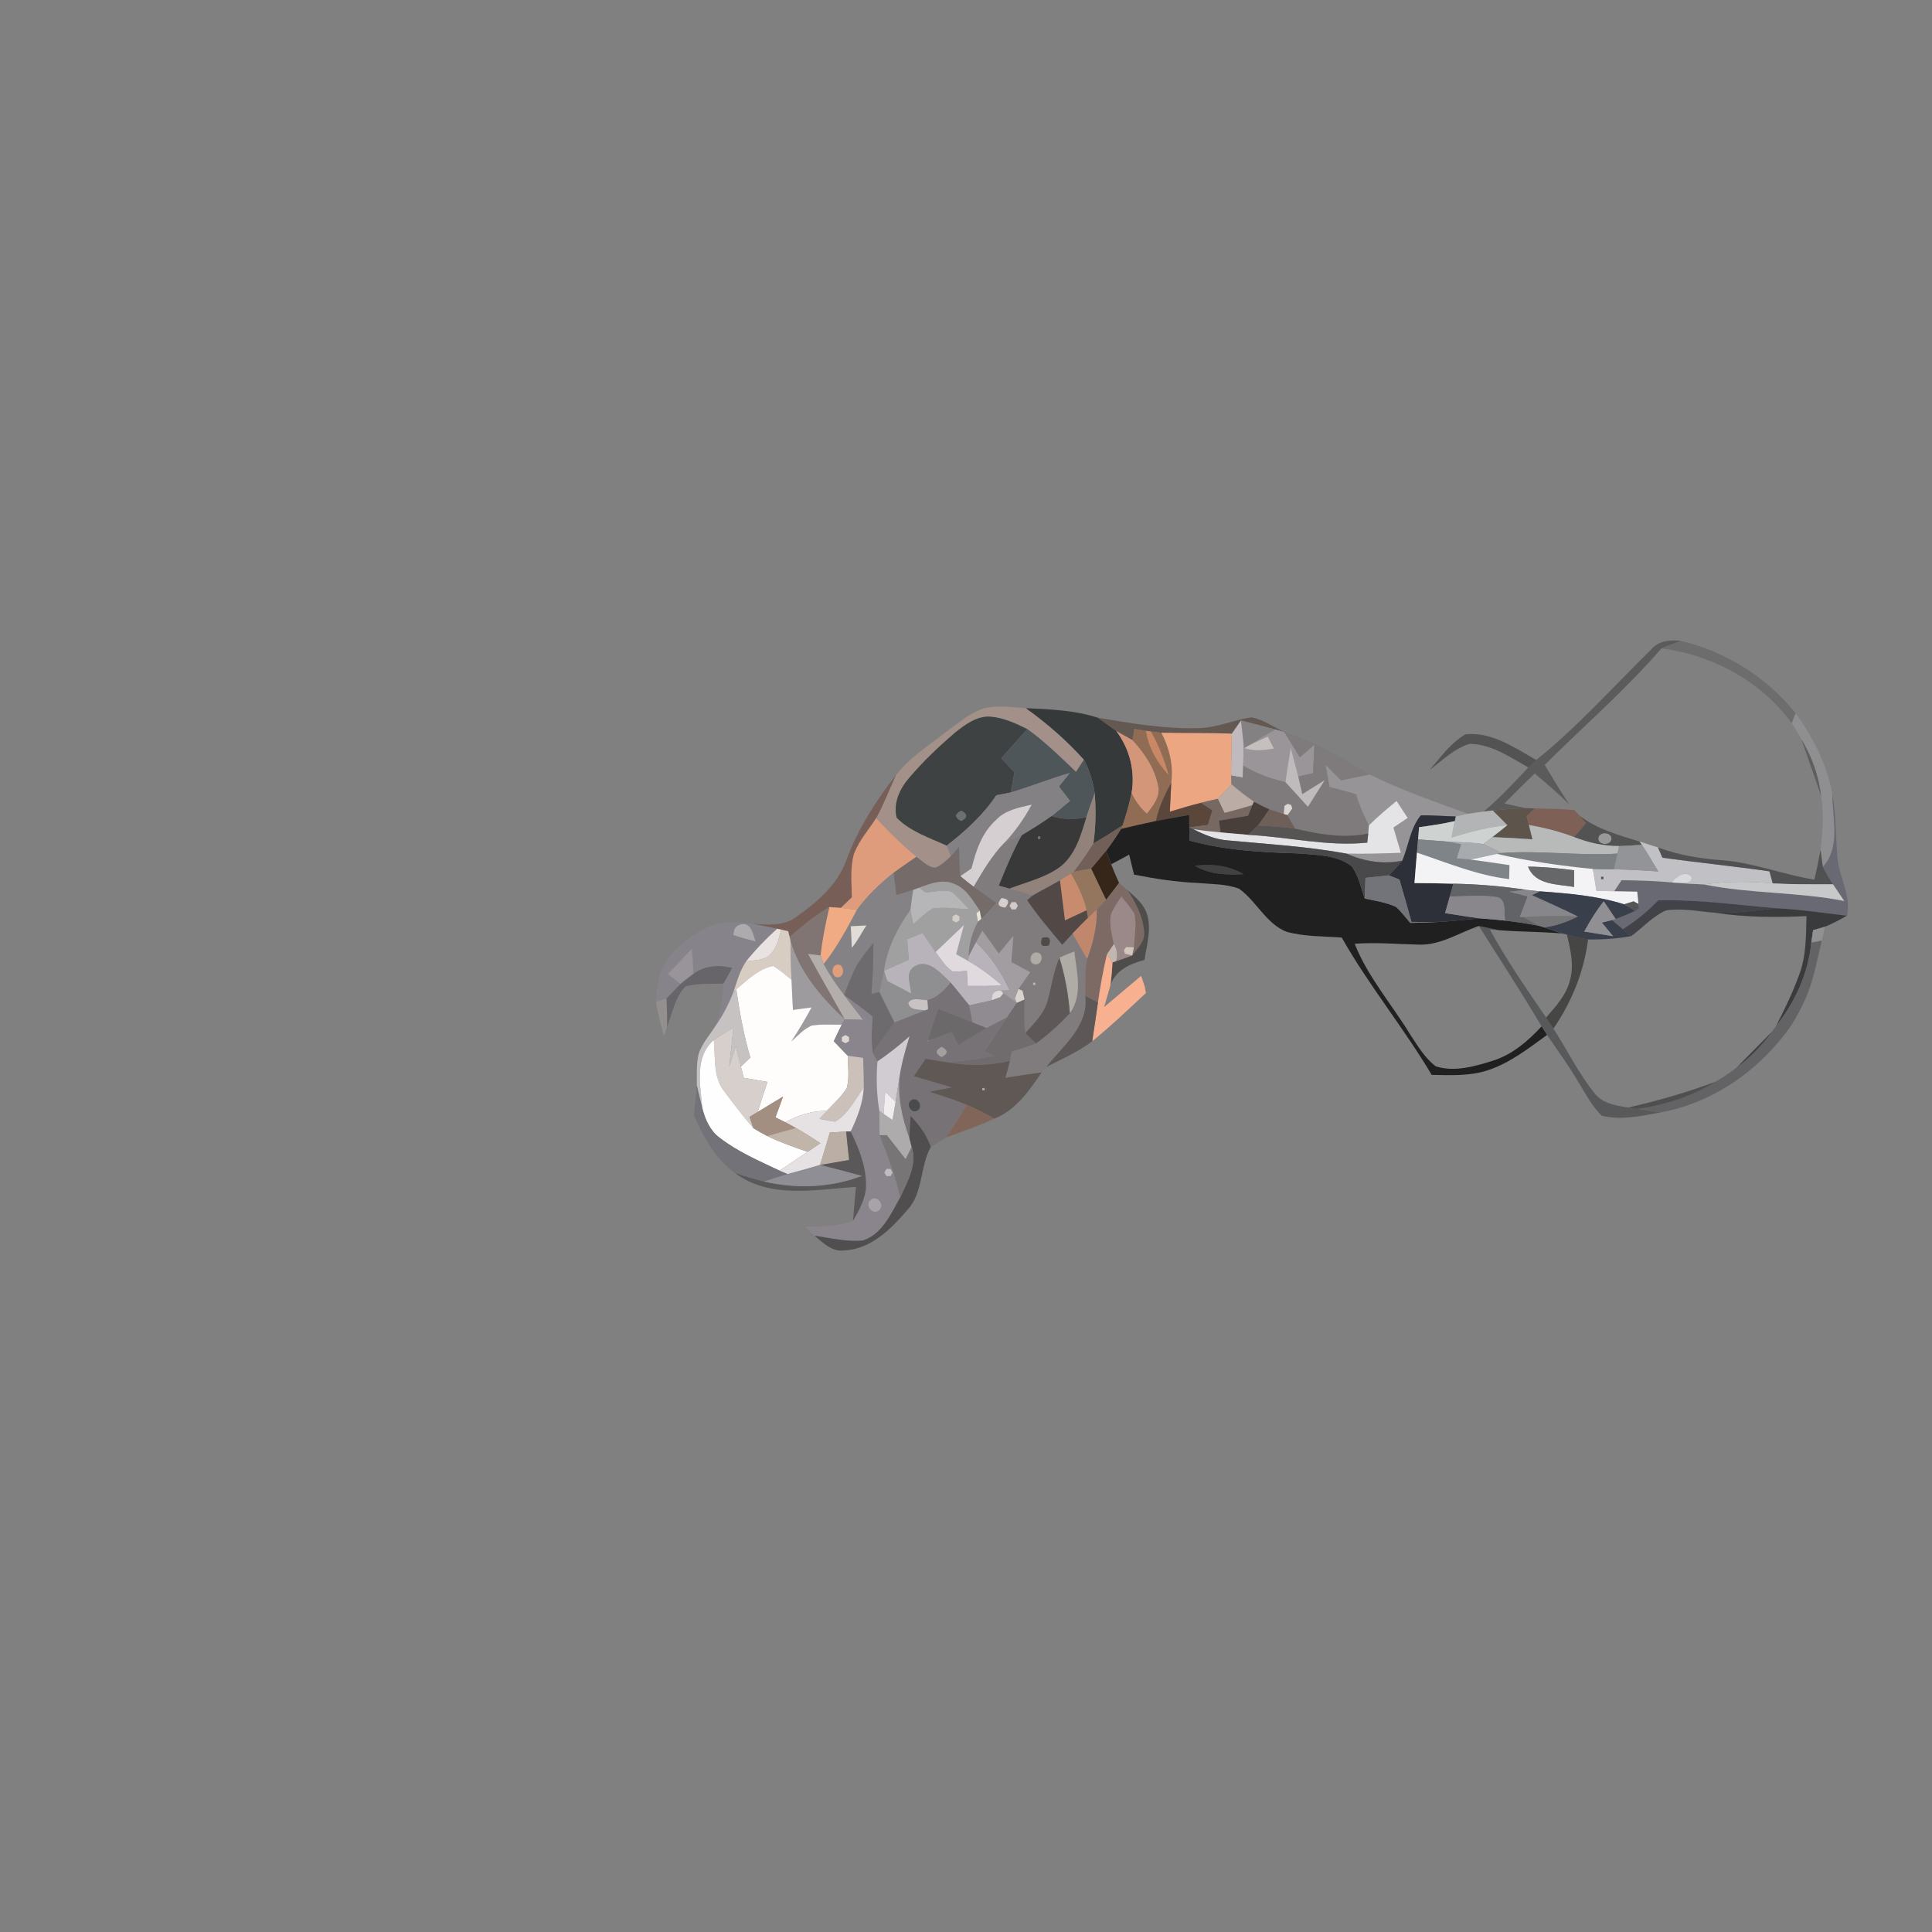 <?xml version="1.0" encoding="UTF-8" ?>
<!DOCTYPE svg PUBLIC "-//W3C//DTD SVG 1.1//EN" "http://www.w3.org/Graphics/SVG/1.1/DTD/svg11.dtd">
<svg width="384pt" height="384pt" viewBox="0 0 384 384" version="1.1" xmlns="http://www.w3.org/2000/svg">
<rect x="0" y="0" width="384" height="384" fill="#808080" stroke="none"/>
<g id="#27262868">
<path fill="#272628" opacity="0.41" d=" M 328.18 129.09 C 329.67 127.33 331.97 127.13 334.11 127.39 C 332.79 127.83 331.49 128.32 330.22 128.88 C 323.05 137.15 314.77 144.32 307.02 152.03 C 308.63 154.67 310.18 157.35 311.93 159.91 C 309.76 157.72 307.38 155.74 305.04 153.74 C 303.00 155.69 300.99 157.67 299.02 159.69 C 300.42 160.01 301.82 160.35 303.23 160.62 C 301.05 160.70 298.87 160.87 296.71 161.09 C 296.25 161.15 295.34 161.25 294.88 161.31 C 298.08 158.63 300.92 155.57 303.76 152.53 C 304.15 152.16 304.94 151.43 305.33 151.06 C 313.59 144.43 320.64 136.48 328.18 129.09 Z" />
</g>
<g id="#6161629b">
<path fill="#616162" opacity="0.61" d=" M 330.22 128.88 C 331.49 128.32 332.79 127.83 334.11 127.39 C 343.01 129.49 351.18 134.62 356.89 141.77 C 356.70 142.26 356.31 143.26 356.12 143.75 C 350.06 135.40 340.38 130.18 330.22 128.88 Z" />
</g>
<g id="#a39189ff">
<path fill="#a39189" opacity="1.00" d=" M 195.56 140.78 C 198.29 140.14 201.13 140.58 203.89 140.75 C 208.08 143.75 211.99 147.15 215.44 150.99 C 215.05 151.59 214.26 152.81 213.86 153.42 C 210.76 150.45 207.69 147.42 204.19 144.92 C 201.91 143.78 199.53 142.69 196.97 142.45 C 194.17 142.22 191.79 144.05 189.72 145.70 C 186.51 148.47 183.41 151.40 180.67 154.65 C 178.83 156.78 177.51 159.65 178.21 162.51 C 180.92 165.29 184.74 166.50 188.18 168.08 C 188.39 168.61 188.81 169.66 189.01 170.18 C 188.08 171.05 187.14 171.97 185.94 172.47 C 184.44 172.41 183.32 171.11 182.14 170.31 C 179.33 167.89 176.62 165.36 174.15 162.59 C 175.67 159.86 176.75 156.91 178.07 154.08 C 180.69 150.67 184.37 148.34 187.73 145.72 C 190.22 143.91 192.60 141.78 195.56 140.78 Z" />
</g>
<g id="#363939ff">
<path fill="#363939" opacity="1.00" d=" M 203.89 140.75 C 208.68 140.98 213.54 141.14 218.15 142.64 C 219.41 143.51 220.64 144.42 221.89 145.32 C 224.53 148.88 225.66 153.27 224.90 157.66 C 224.44 159.82 223.84 161.95 223.14 164.05 C 221.22 165.29 219.30 166.51 217.32 167.65 C 217.80 164.34 217.84 160.98 217.59 157.65 C 217.24 155.33 216.52 153.07 215.44 150.99 C 211.99 147.15 208.08 143.75 203.89 140.75 Z" />
</g>
<g id="#3f4242ff">
<path fill="#3f4242" opacity="1.00" d=" M 189.72 145.70 C 191.79 144.05 194.17 142.22 196.97 142.45 C 199.53 142.69 201.91 143.78 204.19 144.92 C 202.46 146.85 200.74 148.77 199.02 150.70 C 199.90 151.63 200.77 152.56 201.65 153.49 C 201.40 154.83 201.14 156.17 200.88 157.51 C 199.93 157.71 198.98 157.89 198.03 158.06 C 195.41 162.01 191.88 165.18 188.18 168.08 C 184.74 166.50 180.92 165.29 178.21 162.51 C 177.51 159.65 178.83 156.78 180.67 154.65 C 183.41 151.40 186.51 148.47 189.72 145.70 M 191.08 161.14 C 189.74 161.78 189.73 162.46 191.02 163.17 C 192.34 162.52 192.36 161.85 191.08 161.14 Z" />
</g>
<g id="#533e3499">
<path fill="#533e34" opacity="0.60" d=" M 238.20 144.72 C 241.86 144.66 245.23 143.05 248.82 142.58 C 251.15 143.05 253.12 144.49 255.25 145.49 C 254.81 145.37 253.93 145.12 253.49 145.00 C 251.21 144.38 248.94 143.78 246.65 143.21 C 246.20 143.87 245.29 145.18 244.84 145.83 C 240.17 145.64 235.50 145.77 230.84 145.64 C 230.31 145.58 229.27 145.45 228.74 145.39 L 227.79 145.25 C 227.01 145.13 226.23 145.01 225.46 144.89 C 225.34 145.64 225.22 146.38 225.11 147.12 C 224.04 146.50 222.95 145.94 221.89 145.32 C 220.64 144.42 219.41 143.51 218.15 142.64 C 224.77 143.76 231.46 144.92 238.20 144.72 Z" />
</g>
<g id="#929193d4">
<path fill="#929193" opacity="0.83" d=" M 356.12 143.75 C 356.31 143.26 356.70 142.26 356.89 141.77 C 360.35 146.52 363.13 151.92 364.19 157.75 C 364.19 162.54 365.93 168.41 362.30 172.30 C 362.19 171.46 361.96 169.79 361.85 168.95 C 362.24 165.38 362.55 161.75 361.96 158.18 C 361.49 154.19 360.12 150.38 358.05 146.95 C 357.45 145.85 356.80 144.79 356.12 143.75 Z" />
</g>
<g id="#848182fb">
<path fill="#848182" opacity="1.00" d=" M 246.65 143.21 C 248.94 143.78 251.21 144.38 253.49 145.00 C 251.71 145.99 249.99 147.08 248.26 148.14 L 247.29 148.70 L 247.17 147.91 C 247.01 146.34 246.84 144.77 246.65 143.21 Z" />
</g>
<g id="#c0babeff">
<path fill="#c0babe" opacity="1.00" d=" M 246.65 143.21 C 246.84 144.77 247.01 146.34 247.17 147.91 C 247.17 149.33 247.15 150.75 247.10 152.17 C 247.08 152.77 247.03 153.96 247.01 154.56 C 246.43 154.45 245.28 154.24 244.70 154.14 C 244.68 151.37 244.77 148.60 244.84 145.83 C 245.29 145.18 246.20 143.87 246.65 143.21 Z" />
</g>
<g id="#4f565aff">
<path fill="#4f565a" opacity="1.00" d=" M 204.19 144.92 C 207.69 147.42 210.76 150.45 213.86 153.42 C 214.26 152.81 215.05 151.59 215.44 150.99 C 216.52 153.07 217.24 155.33 217.59 157.65 C 216.99 159.23 216.44 160.82 215.93 162.43 C 213.63 162.96 211.26 162.91 209.01 162.21 C 210.25 161.23 211.46 160.20 212.67 159.18 C 211.93 158.23 211.20 157.28 210.47 156.33 C 211.19 155.43 211.90 154.53 212.62 153.64 C 208.65 154.77 204.83 156.34 200.88 157.51 C 201.14 156.17 201.40 154.83 201.65 153.49 C 200.77 152.56 199.90 151.63 199.02 150.70 C 200.74 148.77 202.46 146.85 204.19 144.92 Z" />
</g>
<g id="#d49679ff">
<path fill="#d49679" opacity="1.00" d=" M 221.89 145.32 C 222.95 145.94 224.04 146.50 225.11 147.12 C 227.46 149.65 229.50 152.66 230.18 156.09 C 230.74 158.28 229.21 160.14 227.96 161.73 C 226.65 160.61 225.65 159.19 224.90 157.66 C 225.66 153.27 224.53 148.88 221.89 145.32 Z" />
</g>
<g id="#916c55ff">
<path fill="#916c55" opacity="1.00" d=" M 225.46 144.89 C 226.23 145.01 227.01 145.13 227.79 145.25 C 228.26 148.61 229.99 151.55 232.26 154.01 C 231.39 151.02 230.30 148.09 228.74 145.39 C 229.27 145.45 230.31 145.58 230.84 145.64 C 232.42 148.68 233.26 152.11 232.80 155.55 C 231.48 157.96 230.29 160.47 229.74 163.18 C 227.41 163.66 225.11 164.21 222.80 164.76 L 223.14 164.05 C 223.84 161.95 224.44 159.82 224.90 157.66 C 225.65 159.19 226.65 160.61 227.96 161.73 C 229.21 160.14 230.74 158.28 230.18 156.09 C 229.50 152.66 227.46 149.65 225.11 147.12 C 225.22 146.38 225.34 145.64 225.46 144.89 Z" />
</g>
<g id="#c98765ff">
<path fill="#c98765" opacity="1.00" d=" M 232.26 154.01 C 229.99 151.55 228.26 148.61 227.79 145.25 L 228.74 145.39 C 230.30 148.09 231.39 151.02 232.26 154.01 Z" />
</g>
<g id="#eca682ff">
<path fill="#eca682" opacity="1.00" d=" M 230.84 145.64 C 235.50 145.77 240.17 145.64 244.84 145.83 C 244.77 148.60 244.68 151.37 244.70 154.14 C 244.72 154.58 244.75 155.45 244.77 155.89 C 243.86 156.85 242.96 157.82 242.05 158.78 C 240.94 159.03 239.82 159.28 238.72 159.56 C 236.63 160.09 234.57 160.70 232.51 161.33 C 232.61 159.40 232.70 157.47 232.80 155.55 C 233.26 152.11 232.42 148.68 230.84 145.64 Z" />
</g>
<g id="#999599ff">
<path fill="#999599" opacity="1.00" d=" M 248.26 148.14 C 249.99 147.08 251.71 145.99 253.49 145.00 C 253.93 145.12 254.81 145.37 255.25 145.49 C 256.31 147.14 257.33 148.83 258.35 150.52 C 259.31 149.68 260.28 148.85 261.25 148.02 C 261.16 149.90 261.06 151.79 260.97 153.67 C 260.24 153.84 258.77 154.18 258.04 154.35 C 257.56 152.41 257.04 150.49 256.53 148.57 C 256.17 150.86 255.82 153.15 255.49 155.45 C 252.54 154.79 249.68 153.75 247.10 152.17 C 247.15 150.75 247.17 149.33 247.17 147.91 L 247.29 148.70 C 249.22 149.36 251.25 149.13 253.22 148.80 C 252.91 148.20 252.29 147.00 251.98 146.40 C 250.73 146.96 249.49 147.54 248.26 148.14 Z" />
</g>
<g id="#7f7b7dff">
<path fill="#7f7b7d" opacity="1.00" d=" M 255.25 145.49 C 261.38 147.32 266.79 150.70 272.25 153.94 C 270.35 154.34 268.45 154.73 266.55 155.12 C 265.53 154.10 264.52 153.08 263.50 152.07 C 263.75 153.51 264.00 154.94 264.25 156.38 C 266.02 156.85 267.79 157.33 269.55 157.85 C 270.15 160.01 271.09 162.05 272.08 164.05 C 272.05 164.45 271.98 165.27 271.95 165.67 C 267.08 166.68 262.17 165.81 257.41 164.70 C 256.90 163.80 256.39 162.91 255.89 162.02 C 256.13 161.69 256.61 161.03 256.85 160.70 L 256.62 159.99 L 255.94 159.77 L 255.30 160.18 C 255.26 160.58 255.19 161.39 255.16 161.80 C 254.20 161.50 253.25 161.19 252.31 160.87 C 251.26 160.41 250.24 159.90 249.24 159.34 C 247.68 158.28 246.19 157.13 244.77 155.89 C 244.75 155.45 244.72 154.58 244.70 154.14 C 245.28 154.24 246.43 154.45 247.01 154.56 C 247.03 153.96 247.08 152.77 247.10 152.17 C 249.68 153.75 252.54 154.79 255.49 155.45 C 256.99 157.07 258.47 158.71 259.96 160.36 C 261.08 158.60 262.19 156.84 263.29 155.07 C 261.80 155.99 260.32 156.91 258.84 157.85 C 258.58 156.68 258.31 155.51 258.04 154.35 C 258.77 154.18 260.24 153.84 260.97 153.67 C 261.06 151.79 261.16 149.90 261.25 148.02 C 260.28 148.85 259.31 149.68 258.35 150.52 C 257.33 148.83 256.31 147.14 255.25 145.49 Z" />
</g>
<g id="#00000059">
<path fill="#000000" opacity="0.35" d=" M 284.15 153.02 C 286.35 150.51 288.33 147.66 291.26 145.95 C 296.45 145.40 301.03 148.59 305.33 151.06 C 304.94 151.43 304.15 152.16 303.76 152.53 C 300.12 150.49 296.41 147.88 292.09 147.85 C 289.02 148.78 286.68 151.14 284.15 153.02 Z" />
</g>
<g id="#c5bfbdff">
<path fill="#c5bfbd" opacity="1.00" d=" M 248.26 148.14 C 249.49 147.54 250.73 146.96 251.98 146.40 C 252.29 147.00 252.91 148.20 253.22 148.80 C 251.25 149.13 249.22 149.36 247.29 148.70 L 248.26 148.14 Z" />
</g>
<g id="#3030306c">
<path fill="#303030" opacity="0.42" d=" M 358.05 146.95 C 360.12 150.38 361.49 154.19 361.96 158.18 C 360.66 154.43 359.35 150.69 358.05 146.95 Z" />
</g>
<g id="#bfbabcff">
<path fill="#bfbabc" opacity="1.00" d=" M 256.53 148.57 C 257.04 150.49 257.56 152.41 258.04 154.35 C 258.31 155.51 258.58 156.68 258.84 157.85 C 260.32 156.91 261.80 155.99 263.29 155.07 C 262.19 156.84 261.08 158.60 259.96 160.36 C 258.47 158.71 256.99 157.07 255.49 155.45 C 255.82 153.15 256.17 150.86 256.53 148.57 Z" />
</g>
<g id="#979497ff">
<path fill="#979497" opacity="1.00" d=" M 263.50 152.07 C 264.52 153.08 265.53 154.10 266.55 155.12 C 268.45 154.73 270.35 154.34 272.25 153.94 C 278.52 157.07 285.17 159.32 291.74 161.75 C 290.93 161.92 290.13 162.10 289.33 162.27 C 287.01 162.23 284.70 162.00 282.38 162.07 C 280.31 164.63 279.95 168.08 278.72 171.06 C 274.94 171.83 271.12 171.22 267.63 169.66 C 271.23 169.75 274.84 169.63 278.44 169.50 C 277.94 167.83 277.45 166.15 276.95 164.48 C 277.89 163.84 278.84 163.20 279.79 162.57 C 279.05 161.44 278.31 160.31 277.58 159.19 C 275.69 160.75 273.81 162.32 272.08 164.05 C 271.09 162.05 270.15 160.01 269.55 157.85 C 267.79 157.33 266.02 156.85 264.25 156.38 C 264.00 154.94 263.75 153.51 263.50 152.07 Z" />
</g>
<g id="#775e57fd">
<path fill="#775e57" opacity="1.00" d=" M 168.22 170.98 C 170.48 164.81 174.03 159.23 178.07 154.08 C 176.75 156.91 175.67 159.86 174.15 162.59 C 172.66 164.96 170.72 167.09 169.73 169.74 C 168.95 172.53 169.28 175.48 169.32 178.34 C 168.59 179.04 167.87 179.74 167.14 180.45 C 166.57 180.41 165.43 180.33 164.85 180.29 C 161.98 181.93 159.46 184.10 156.94 186.21 C 156.87 185.94 156.73 185.38 156.66 185.10 C 156.31 185.02 155.60 184.85 155.25 184.76 L 154.46 184.60 C 152.82 184.27 151.20 183.91 149.56 183.61 C 152.44 183.77 155.66 184.14 158.15 182.33 C 162.27 179.37 166.47 175.92 168.22 170.98 Z" />
</g>
<g id="#848185ff">
<path fill="#848185" opacity="1.00" d=" M 200.88 157.51 C 204.83 156.34 208.65 154.77 212.62 153.64 C 211.90 154.53 211.19 155.43 210.47 156.33 C 211.20 157.28 211.93 158.23 212.67 159.18 C 211.46 160.20 210.25 161.23 209.01 162.21 C 207.09 163.58 205.08 164.82 203.06 166.03 C 201.96 166.50 200.84 166.93 199.74 167.41 C 201.82 165.16 203.61 162.65 205.05 159.93 C 202.51 160.51 199.74 161.01 197.91 163.04 C 195.15 165.52 193.96 169.12 193.10 172.61 C 192.35 173.12 191.61 173.64 190.87 174.15 C 190.68 172.21 190.65 170.26 190.63 168.32 C 190.10 168.94 189.56 169.57 189.01 170.18 C 188.81 169.66 188.39 168.61 188.18 168.08 C 191.88 165.18 195.41 162.01 198.03 158.06 C 198.98 157.89 199.93 157.71 200.88 157.51 Z" />
</g>
<g id="#594438f3">
<path fill="#594438" opacity="0.95" d=" M 229.74 163.18 C 230.29 160.47 231.48 157.96 232.80 155.55 C 232.70 157.47 232.61 159.40 232.51 161.33 C 234.57 160.70 236.63 160.09 238.72 159.56 C 239.29 159.93 240.42 160.68 240.98 161.05 C 240.68 162.02 240.39 163.00 240.10 163.98 C 239.17 164.10 237.31 164.33 236.38 164.44 C 236.37 163.83 236.35 162.59 236.35 161.98 C 234.14 162.37 231.93 162.75 229.74 163.18 Z" />
</g>
<g id="#bbaca6ff">
<path fill="#bbaca6" opacity="1.00" d=" M 242.05 158.78 C 242.96 157.82 243.86 156.85 244.77 155.89 C 246.19 157.13 247.68 158.28 249.24 159.34 L 248.92 160.03 C 247.09 160.61 245.24 161.10 243.39 161.59 C 243.06 160.89 242.38 159.49 242.05 158.78 Z" />
</g>
<g id="#92827cff">
<path fill="#92827c" opacity="1.00" d=" M 215.93 162.43 C 216.44 160.82 216.99 159.23 217.59 157.65 C 217.84 160.98 217.80 164.34 217.32 167.65 C 216.14 169.60 214.80 171.45 213.42 173.27 L 212.85 173.63 C 212.31 173.97 211.22 174.64 210.67 174.98 C 208.88 176.03 207.02 176.94 205.24 178.00 C 203.69 177.53 202.14 177.06 200.59 176.62 C 203.93 175.34 207.54 174.51 210.51 172.43 C 213.73 170.07 214.80 166.05 215.93 162.43 Z" />
</g>
<g id="#776861fe">
<path fill="#776861" opacity="1.00" d=" M 238.72 159.56 C 239.82 159.28 240.94 159.03 242.05 158.78 C 242.38 159.49 243.06 160.89 243.39 161.59 C 245.24 161.10 247.09 160.61 248.92 160.03 C 248.71 160.56 248.28 161.60 248.06 162.13 C 246.13 162.46 244.20 162.79 242.27 163.11 C 242.35 163.70 242.51 164.87 242.59 165.45 C 240.78 165.28 238.97 165.09 237.18 164.81 L 236.38 164.44 C 237.31 164.33 239.17 164.10 240.10 163.98 C 240.39 163.00 240.68 162.02 240.98 161.05 C 240.42 160.68 239.29 159.93 238.72 159.56 Z" />
</g>
<g id="#686972ff">
<path fill="#686972" opacity="1.00" d=" M 364.19 157.75 C 364.96 161.92 364.84 166.18 365.20 170.40 C 365.50 174.33 368.00 177.95 367.10 182.00 C 362.50 181.46 357.90 180.78 353.27 180.53 C 345.38 179.90 337.50 178.74 329.56 178.96 C 327.48 181.17 325.12 183.07 322.55 184.68 C 322.01 184.23 320.94 183.32 320.40 182.87 L 321.13 182.66 C 322.44 182.18 323.72 181.64 324.99 181.06 L 325.75 180.58 L 325.65 179.66 C 325.59 179.05 325.47 177.84 325.41 177.23 C 323.88 177.20 322.36 177.17 320.84 177.14 C 321.20 176.59 321.93 175.49 322.29 174.94 C 325.62 174.99 328.94 175.07 332.26 175.38 L 332.90 175.45 C 334.82 175.62 336.74 175.70 338.68 175.79 C 347.88 177.65 357.34 177.27 366.55 179.07 C 365.81 177.97 365.05 176.87 364.32 175.76 C 363.59 174.64 362.89 173.50 362.30 172.30 C 365.93 168.41 364.19 162.54 364.19 157.75 Z" />
</g>
<g id="#483f3bfc">
<path fill="#483f3b" opacity="1.00" d=" M 249.24 159.34 C 250.24 159.90 251.26 160.41 252.31 160.87 C 251.58 161.94 250.85 163.02 250.07 164.06 C 249.40 164.70 248.73 165.32 248.05 165.93 C 246.22 165.78 244.40 165.62 242.59 165.45 C 242.51 164.87 242.35 163.70 242.27 163.11 C 244.20 162.79 246.13 162.46 248.06 162.13 C 248.28 161.60 248.71 160.56 248.92 160.03 L 249.24 159.34 Z" />
</g>
<g id="#e4e4e6ff">
<path fill="#e4e4e6" opacity="1.00" d=" M 272.08 164.05 C 273.81 162.32 275.69 160.75 277.58 159.19 C 278.31 160.31 279.05 161.44 279.79 162.57 C 278.84 163.20 277.89 163.84 276.95 164.48 C 277.45 166.15 277.94 167.83 278.44 169.50 C 274.84 169.63 271.23 169.75 267.63 169.66 C 259.84 168.23 251.93 167.78 244.06 167.04 C 241.61 166.87 239.34 165.91 237.18 164.81 C 238.97 165.09 240.78 165.28 242.59 165.45 C 244.40 165.62 246.22 165.78 248.05 165.93 C 255.96 166.32 263.80 168.29 271.75 167.48 C 271.80 167.03 271.90 166.12 271.95 165.67 C 271.98 165.27 272.05 164.45 272.08 164.05 Z" />
</g>
<g id="#d5cfd2ff">
<path fill="#d5cfd2" opacity="1.00" d=" M 197.91 163.04 C 199.74 161.01 202.51 160.51 205.05 159.93 C 203.61 162.65 201.82 165.16 199.74 167.41 C 197.19 170.00 195.36 173.15 193.53 176.26 C 192.62 175.58 191.73 174.88 190.87 174.15 C 191.61 173.64 192.35 173.12 193.10 172.61 C 193.96 169.12 195.15 165.52 197.91 163.04 Z" />
</g>
<g id="#dcd6d1ff">
<path fill="#dcd6d1" opacity="1.00" d=" M 255.30 160.18 L 255.94 159.77 L 256.62 159.99 L 256.85 160.70 C 256.61 161.03 256.13 161.69 255.89 162.02 L 255.16 161.80 C 255.19 161.39 255.26 160.58 255.30 160.18 Z" />
</g>
<g id="#6d7070ff">
<path fill="#6d7070" opacity="1.00" d=" M 191.08 161.14 C 192.36 161.85 192.34 162.52 191.02 163.17 C 189.73 162.46 189.74 161.78 191.08 161.14 Z" />
</g>
<g id="#6e5f59fd">
<path fill="#6e5f59" opacity="1.00" d=" M 252.31 160.87 C 253.25 161.19 254.20 161.50 255.16 161.80 L 255.89 162.02 C 256.39 162.91 256.90 163.80 257.41 164.70 C 254.97 164.35 252.52 164.23 250.07 164.06 C 250.85 163.02 251.58 161.94 252.31 160.87 Z" />
</g>
<g id="#b3b4b5ff">
<path fill="#b3b4b5" opacity="1.00" d=" M 291.74 161.75 C 292.78 161.59 293.83 161.44 294.88 161.31 C 295.34 161.25 296.25 161.15 296.71 161.09 C 297.68 162.05 298.66 163.00 299.61 163.99 C 295.82 164.35 292.14 165.34 288.51 166.45 C 288.71 165.37 288.91 164.28 289.13 163.20 L 289.33 162.27 C 290.13 162.10 290.93 161.92 291.74 161.75 Z" />
</g>
<g id="#5d554bff">
<path fill="#5d554b" opacity="1.00" d=" M 296.71 161.09 C 298.87 160.87 301.05 160.70 303.23 160.62 C 303.70 160.64 304.63 160.67 305.10 160.68 C 304.69 161.07 303.85 161.84 303.44 162.23 C 303.55 162.67 303.77 163.54 303.89 163.98 C 304.12 164.93 304.36 165.88 304.60 166.83 C 301.94 166.64 299.27 166.48 296.60 166.38 C 297.61 165.59 298.63 164.81 299.61 163.99 C 298.66 163.00 297.68 162.05 296.71 161.09 Z" />
</g>
<g id="#7f6056fe">
<path fill="#7f6056" opacity="1.00" d=" M 305.10 160.68 C 307.70 160.75 310.31 160.76 312.90 161.00 C 313.16 161.28 313.68 161.84 313.94 162.11 C 314.27 162.49 314.92 163.24 315.25 163.61 C 314.46 164.53 313.67 165.46 312.88 166.38 C 309.97 165.27 306.95 164.51 303.89 163.98 C 303.77 163.54 303.55 162.67 303.44 162.23 C 303.85 161.84 304.69 161.07 305.10 160.68 Z" />
</g>
<g id="#383938ff">
<path fill="#383938" opacity="1.00" d=" M 209.01 162.21 C 211.26 162.91 213.63 162.96 215.93 162.43 C 214.80 166.05 213.73 170.07 210.51 172.43 C 207.54 174.51 203.93 175.34 200.59 176.62 C 200.06 176.47 199.01 176.18 198.49 176.04 C 199.88 172.64 201.26 169.23 203.06 166.03 C 205.08 164.82 207.09 163.58 209.01 162.21 M 206.31 166.28 L 206.31 166.73 L 206.76 166.73 L 206.76 166.28 L 206.31 166.28 Z" />
</g>
<g id="#000000bf">
<path fill="#000000" opacity="0.75" d=" M 229.74 163.18 C 231.93 162.75 234.14 162.37 236.35 161.98 C 236.35 162.59 236.37 163.83 236.38 164.44 C 236.39 165.32 236.41 166.19 236.43 167.07 C 243.45 169.01 250.74 169.41 257.99 169.62 C 261.61 169.94 265.69 169.85 268.70 172.21 C 270.03 174.10 270.51 176.42 271.24 178.58 C 273.34 179.06 275.53 179.33 277.50 180.27 C 278.53 181.22 279.39 182.35 280.30 183.43 C 282.24 183.42 284.18 183.35 286.12 183.23 C 288.84 183.09 291.55 182.73 294.26 182.54 C 295.91 182.66 297.55 182.80 299.20 182.98 C 301.47 183.25 303.75 183.59 306.00 184.03 L 306.83 184.30 C 308.07 184.71 309.30 185.15 310.55 185.54 C 306.33 185.16 302.08 185.24 297.86 184.87 C 296.55 184.61 295.25 184.30 293.94 184.05 C 289.99 185.38 286.30 187.92 281.98 187.75 C 277.74 187.66 273.49 187.26 269.25 187.58 C 271.88 194.20 276.62 199.60 280.29 205.62 C 281.78 207.87 283.19 210.30 285.38 211.95 C 289.10 213.11 293.08 211.97 296.67 210.84 C 300.56 209.64 303.69 206.93 306.40 204.00 C 306.68 204.42 307.22 205.27 307.49 205.70 C 303.83 208.36 300.18 211.22 295.84 212.68 C 292.22 213.92 288.33 213.70 284.56 213.64 C 279.00 204.28 272.05 195.83 266.68 186.35 C 263.01 186.07 259.25 186.18 255.68 185.19 C 251.60 183.54 249.73 179.10 246.26 176.63 C 243.61 175.65 240.73 175.74 237.96 175.49 C 233.73 175.31 229.55 174.65 225.40 173.84 C 225.07 172.52 224.75 171.19 224.43 169.87 C 223.23 170.51 222.04 171.15 220.85 171.79 C 220.50 170.90 220.16 170.02 219.82 169.13 C 220.89 167.72 221.90 166.27 222.80 164.76 C 225.11 164.21 227.41 163.66 229.74 163.18 M 237.51 172.08 C 240.40 173.83 243.85 173.93 247.13 173.75 C 244.22 172.00 240.83 171.67 237.51 172.08 Z" />
</g>
<g id="#2d3039ff">
<path fill="#2d3039" opacity="1.00" d=" M 282.38 162.07 C 284.70 162.00 287.01 162.23 289.33 162.27 L 289.13 163.20 C 286.80 163.75 284.43 164.08 282.06 164.41 C 282.01 165.02 281.91 166.24 281.85 166.84 C 281.80 167.50 281.69 168.81 281.63 169.47 C 281.45 171.48 281.30 173.50 281.14 175.52 C 283.72 175.53 286.30 175.56 288.88 175.64 C 288.70 176.28 288.34 177.55 288.16 178.18 C 287.84 179.28 287.53 180.38 287.22 181.49 C 289.56 181.85 291.90 182.25 294.26 182.54 C 291.55 182.73 288.84 183.09 286.12 183.23 C 284.26 183.28 282.40 183.25 280.54 183.23 C 279.77 180.42 278.97 177.62 278.15 174.82 C 277.62 174.61 276.57 174.19 276.04 173.98 C 276.95 173.02 277.86 172.06 278.72 171.06 C 279.95 168.08 280.31 164.63 282.38 162.07 Z" />
</g>
<g id="#494848cd">
<path fill="#494848" opacity="0.80" d=" M 313.94 162.11 C 317.43 164.83 321.74 165.98 325.89 167.27 L 326.34 167.91 C 324.84 168.02 323.33 168.12 321.83 168.16 C 318.75 168.19 315.73 167.49 312.88 166.38 C 313.67 165.46 314.46 164.53 315.25 163.61 C 314.92 163.24 314.27 162.49 313.94 162.11 M 317.76 166.37 C 317.33 167.80 319.77 168.22 320.23 166.98 C 320.63 165.55 318.23 165.15 317.76 166.37 Z" />
</g>
<g id="#de9c7cff">
<path fill="#de9c7c" opacity="1.00" d=" M 169.73 169.74 C 170.72 167.09 172.66 164.96 174.15 162.59 C 176.62 165.36 179.33 167.89 182.14 170.31 C 180.62 171.37 179.07 172.39 177.59 173.50 C 174.87 175.64 172.35 178.06 170.31 180.86 C 169.25 180.71 168.20 180.57 167.14 180.45 C 167.87 179.74 168.59 179.04 169.32 178.34 C 169.28 175.48 168.95 172.53 169.73 169.74 Z" />
</g>
<g id="#ced3d2ff">
<path fill="#ced3d2" opacity="1.00" d=" M 288.51 166.45 C 292.14 165.34 295.82 164.35 299.61 163.99 C 298.63 164.81 297.61 165.59 296.60 166.38 C 296.16 166.72 295.27 167.42 294.83 167.76 C 292.51 167.44 290.18 167.40 287.85 167.29 C 285.85 167.12 283.85 166.98 281.85 166.84 C 281.91 166.24 282.01 165.02 282.06 164.41 C 284.43 164.08 286.80 163.75 289.13 163.20 C 288.91 164.28 288.71 165.37 288.51 166.45 Z" />
</g>
<g id="#715e57fa">
<path fill="#715e57" opacity="0.98" d=" M 217.32 167.65 C 219.30 166.51 221.22 165.29 223.14 164.05 L 222.80 164.76 C 221.90 166.27 220.89 167.72 219.82 169.13 C 218.87 170.33 217.87 171.49 216.86 172.66 C 215.71 172.84 214.56 173.02 213.42 173.27 C 214.80 171.45 216.14 169.60 217.32 167.65 Z" />
</g>
<g id="#454547ee">
<path fill="#454547" opacity="0.93" d=" M 236.43 167.07 C 236.41 166.19 236.39 165.32 236.38 164.44 L 237.18 164.81 C 239.34 165.91 241.61 166.87 244.06 167.04 C 251.93 167.78 259.84 168.23 267.63 169.66 C 271.12 171.22 274.94 171.83 278.72 171.06 C 277.86 172.06 276.95 173.02 276.04 173.98 C 274.49 174.14 272.95 174.31 271.40 174.48 C 271.34 175.84 271.29 177.21 271.24 178.58 C 270.51 176.42 270.03 174.10 268.70 172.21 C 265.69 169.85 261.61 169.94 257.99 169.62 C 250.74 169.41 243.45 169.01 236.43 167.07 Z" />
</g>
<g id="#524f4fe3">
<path fill="#524f4f" opacity="0.89" d=" M 250.07 164.06 C 252.52 164.23 254.97 164.35 257.41 164.70 C 262.17 165.81 267.08 166.68 271.95 165.67 C 271.90 166.12 271.80 167.03 271.75 167.48 C 263.80 168.29 255.96 166.32 248.05 165.93 C 248.73 165.32 249.40 164.70 250.07 164.06 Z" />
</g>
<g id="#b8babaff">
<path fill="#b8baba" opacity="1.00" d=" M 303.89 163.98 C 306.95 164.51 309.97 165.27 312.88 166.38 C 315.73 167.49 318.75 168.19 321.83 168.16 C 321.74 168.54 321.57 169.29 321.48 169.66 C 313.80 170.13 306.13 168.98 298.46 169.54 C 297.25 168.94 296.04 168.35 294.83 167.76 C 295.27 167.42 296.16 166.72 296.60 166.38 C 299.27 166.48 301.94 166.64 304.60 166.83 C 304.36 165.88 304.12 164.93 303.89 163.98 Z" />
</g>
<g id="#807b7dff">
<path fill="#807b7d" opacity="1.00" d=" M 199.74 167.41 C 200.84 166.93 201.96 166.50 203.06 166.03 C 201.26 169.23 199.88 172.64 198.49 176.04 C 199.01 176.18 200.06 176.47 200.59 176.62 C 202.14 177.06 203.69 177.53 205.24 178.00 C 204.97 178.23 204.42 178.69 204.15 178.92 C 206.25 182.05 208.72 184.91 211.14 187.79 C 211.82 187.04 212.49 186.29 213.18 185.56 C 214.12 187.25 215.09 188.92 216.08 190.59 C 215.66 193.02 215.74 195.50 215.71 197.96 C 216.41 203.98 211.28 207.85 207.95 212.06 C 207.72 212.34 207.26 212.88 207.03 213.15 C 204.62 213.47 202.22 213.83 199.83 214.22 C 200.15 213.10 200.47 211.99 200.72 210.86 C 200.81 210.40 200.99 209.48 201.08 209.02 C 202.69 208.49 204.31 208.00 205.89 207.40 C 208.35 205.65 210.57 203.60 212.64 201.41 C 215.27 197.78 214.01 193.19 213.53 189.11 C 212.53 189.50 211.54 189.90 210.56 190.34 C 209.39 193.08 209.01 196.06 208.21 198.91 C 207.52 201.51 205.49 203.40 203.79 205.37 C 203.49 203.15 203.53 200.89 203.64 198.66 C 203.54 198.22 203.32 197.33 203.22 196.89 L 202.43 196.57 C 203.21 195.45 203.99 194.34 204.76 193.22 C 203.51 192.56 202.26 191.89 201.02 191.23 C 201.16 189.48 201.29 187.73 201.42 185.99 C 200.44 187.16 199.47 188.34 198.51 189.52 C 197.43 188.00 196.34 186.48 195.25 184.96 C 194.82 185.74 194.40 186.53 193.98 187.31 C 193.61 188.01 192.89 189.39 192.53 190.09 C 192.56 187.66 193.21 185.30 194.39 183.18 L 195.03 182.62 C 196.06 181.60 197.04 180.53 198.01 179.46 C 196.51 178.39 195.01 177.34 193.53 176.26 C 195.36 173.15 197.19 170.00 199.74 167.41 M 199.05 178.50 C 198.09 179.62 198.34 180.25 199.80 180.39 C 200.76 179.26 200.50 178.63 199.05 178.50 M 201.06 179.32 L 200.66 180.04 L 201.07 180.75 L 201.90 180.75 L 202.30 180.03 L 201.89 179.31 L 201.06 179.32 M 207.11 186.42 C 206.61 187.80 207.07 188.30 208.49 187.91 C 208.98 186.52 208.52 186.02 207.11 186.42 M 206.03 189.31 C 204.61 189.21 204.31 191.66 205.83 191.68 C 207.24 191.77 207.55 189.32 206.03 189.31 M 205.34 195.32 L 205.34 195.77 L 205.79 195.77 L 205.78 195.32 L 205.34 195.32 Z" />
</g>
<g id="#727373ff">
<path fill="#727373" opacity="1.00" d=" M 206.31 166.28 L 206.76 166.28 L 206.76 166.73 L 206.31 166.73 L 206.31 166.28 Z" />
</g>
<g id="#999b9de5">
<path fill="#999b9d" opacity="0.90" d=" M 317.76 166.37 C 318.23 165.15 320.63 165.55 320.23 166.98 C 319.77 168.22 317.33 167.80 317.76 166.37 Z" />
</g>
<g id="#7f8488ff">
<path fill="#7f8488" opacity="1.00" d=" M 281.85 166.84 C 283.85 166.98 285.85 167.12 287.85 167.29 C 288.70 167.44 289.55 167.61 290.41 167.80 C 290.12 168.73 289.83 169.67 289.55 170.60 C 290.46 170.68 291.37 170.76 292.29 170.84 C 294.87 171.17 297.44 171.58 300.02 171.95 C 300.00 172.65 299.97 174.03 299.95 174.73 C 293.58 173.98 287.66 171.47 281.63 169.47 C 281.69 168.81 281.80 167.50 281.85 166.84 Z" />
</g>
<g id="#a8abadff">
<path fill="#a8abad" opacity="1.00" d=" M 287.85 167.29 C 290.18 167.40 292.51 167.44 294.83 167.76 C 296.04 168.35 297.25 168.94 298.46 169.54 L 297.54 169.72 C 295.78 170.06 294.05 170.52 292.29 170.84 C 291.37 170.76 290.46 170.68 289.55 170.60 C 289.83 169.67 290.12 168.73 290.41 167.80 C 289.55 167.61 288.70 167.44 287.85 167.29 Z" />
</g>
<g id="#c1c0c5ff">
<path fill="#c1c0c5" opacity="1.00" d=" M 325.89 167.27 C 327.10 167.65 328.33 168.04 329.54 168.44 C 329.76 168.95 330.20 169.97 330.42 170.48 C 337.50 171.46 344.61 172.16 351.69 173.19 C 351.85 173.79 352.18 174.98 352.34 175.58 C 347.79 175.15 343.21 175.12 338.68 175.79 C 336.74 175.70 334.82 175.62 332.90 175.45 C 333.95 175.36 336.27 176.02 336.28 174.34 C 335.13 172.85 333.08 174.21 332.26 175.38 C 328.94 175.07 325.62 174.99 322.29 174.94 C 321.93 175.49 321.20 176.59 320.84 177.14 C 319.65 177.10 318.47 177.08 317.30 177.05 C 317.06 175.60 316.82 174.15 316.59 172.71 C 317.97 172.76 319.35 172.76 320.74 172.78 C 323.69 172.82 326.64 173.00 329.59 173.20 C 328.52 171.43 327.48 169.64 326.34 167.91 L 325.89 167.27 M 318.24 174.27 L 318.24 174.72 L 318.69 174.72 L 318.70 174.27 L 318.24 174.27 Z" />
</g>
<g id="#756b69ff">
<path fill="#756b69" opacity="1.00" d=" M 189.01 170.18 C 189.56 169.57 190.10 168.94 190.63 168.32 C 190.65 170.26 190.68 172.21 190.87 174.15 C 191.73 174.88 192.62 175.58 193.53 176.26 C 195.01 177.34 196.51 178.39 198.01 179.46 C 197.04 180.53 196.06 181.60 195.03 182.62 C 194.96 182.21 194.80 181.40 194.73 181.00 C 193.30 178.91 191.93 176.40 189.37 175.58 C 187.13 174.71 184.79 175.68 182.68 176.44 C 182.38 176.55 181.79 176.78 181.49 176.89 C 180.39 177.27 179.28 177.60 178.16 177.94 C 177.97 176.46 177.78 174.98 177.59 173.50 C 179.07 172.39 180.62 171.37 182.14 170.31 C 183.32 171.11 184.44 172.41 185.94 172.47 C 187.14 171.97 188.08 171.05 189.01 170.18 Z" />
</g>
<g id="#939498ff">
<path fill="#939498" opacity="1.00" d=" M 321.83 168.16 C 323.33 168.12 324.84 168.02 326.34 167.91 C 327.48 169.64 328.52 171.43 329.59 173.20 C 326.64 173.00 323.69 172.82 320.74 172.78 C 320.99 171.74 321.23 170.70 321.48 169.66 C 321.57 169.29 321.74 168.54 321.83 168.16 Z" />
</g>
<g id="#3d3e40b2">
<path fill="#3d3e40" opacity="0.70" d=" M 329.54 168.44 C 333.63 169.96 337.95 170.66 342.29 170.98 C 348.56 171.45 354.45 173.85 360.63 174.84 C 361.07 172.89 361.48 170.92 361.85 168.95 C 361.96 169.79 362.19 171.46 362.30 172.30 C 362.89 173.50 363.59 174.64 364.32 175.76 C 360.32 175.76 356.33 175.80 352.34 175.58 C 352.18 174.98 351.85 173.79 351.69 173.19 C 344.61 172.16 337.50 171.46 330.42 170.48 C 330.20 169.97 329.76 168.95 329.54 168.44 Z" />
</g>
<g id="#352619fe">
<path fill="#352619" opacity="1.00" d=" M 216.86 172.66 C 217.87 171.49 218.87 170.33 219.82 169.13 C 220.16 170.02 220.50 170.90 220.85 171.79 C 221.35 173.04 221.88 174.27 222.43 175.50 C 221.57 176.63 220.72 177.76 219.83 178.86 C 218.83 176.79 217.84 174.73 216.86 172.66 Z" />
</g>
<g id="#7c8083ff">
<path fill="#7c8083" opacity="1.00" d=" M 298.46 169.54 C 306.13 168.98 313.80 170.13 321.48 169.66 C 321.23 170.70 320.99 171.74 320.74 172.78 C 319.35 172.76 317.97 172.76 316.59 172.71 C 310.19 172.08 303.80 171.18 297.54 169.72 L 298.46 169.54 Z" />
</g>
<g id="#f3f2f5ff">
<path fill="#f3f2f5" opacity="1.00" d=" M 281.14 175.52 C 281.30 173.50 281.45 171.48 281.63 169.47 C 287.66 171.47 293.58 173.98 299.95 174.73 C 299.97 174.03 300.00 172.65 300.02 171.95 C 297.44 171.58 294.87 171.17 292.29 170.84 C 294.05 170.52 295.78 170.06 297.54 169.72 C 303.80 171.18 310.19 172.08 316.59 172.71 C 316.82 174.15 317.06 175.60 317.30 177.05 C 318.47 177.08 319.65 177.10 320.84 177.14 C 322.36 177.17 323.88 177.20 325.41 177.23 C 325.47 177.84 325.59 179.05 325.65 179.66 L 324.68 179.15 C 324.21 179.30 323.27 179.59 322.80 179.74 C 317.41 178.03 311.73 177.58 306.12 177.16 C 305.43 177.09 304.06 176.94 303.37 176.87 C 298.57 176.13 293.73 175.73 288.88 175.64 C 286.30 175.56 283.72 175.53 281.14 175.52 M 303.71 172.25 C 305.17 175.98 309.58 175.69 312.85 176.29 C 312.86 175.46 312.87 173.80 312.87 172.97 C 309.83 172.58 306.78 172.28 303.71 172.25 Z" />
</g>
<g id="#0000007d">
<path fill="#000000" opacity="0.49" d=" M 237.51 172.08 C 240.83 171.67 244.22 172.00 247.13 173.75 C 243.85 173.93 240.40 173.83 237.51 172.08 Z" />
</g>
<g id="#666769ff">
<path fill="#666769" opacity="1.00" d=" M 303.71 172.25 C 306.78 172.28 309.83 172.58 312.87 172.97 C 312.87 173.80 312.86 175.46 312.85 176.29 C 309.58 175.69 305.17 175.98 303.71 172.25 Z" />
</g>
<g id="#94765fff">
<path fill="#94765f" opacity="1.00" d=" M 213.42 173.27 C 214.56 173.02 215.71 172.84 216.86 172.66 C 217.84 174.73 218.83 176.79 219.83 178.86 C 219.23 179.52 218.61 180.17 217.98 180.80 C 217.54 181.22 216.67 182.04 216.23 182.45 C 216.17 182.07 216.04 181.31 215.97 180.93 C 215.38 178.33 214.19 175.92 212.85 173.63 L 213.42 173.27 Z" />
</g>
<g id="#848284ff">
<path fill="#848284" opacity="1.00" d=" M 170.31 180.86 C 172.35 178.06 174.87 175.64 177.59 173.50 C 177.78 174.98 177.97 176.46 178.16 177.94 C 179.28 177.60 180.39 177.27 181.49 176.89 C 181.29 178.20 181.12 179.51 180.95 180.82 C 178.36 184.46 176.32 188.49 175.70 192.96 C 175.40 194.36 175.10 195.76 174.80 197.16 C 174.41 197.26 173.61 197.46 173.21 197.56 C 173.46 194.17 173.62 190.77 173.60 187.37 C 172.57 188.67 171.52 189.96 170.60 191.35 C 170.55 191.44 170.44 191.63 170.38 191.72 C 169.34 193.65 168.56 195.71 167.76 197.76 C 166.27 195.80 164.85 193.79 163.71 191.61 C 166.33 188.30 168.33 184.57 170.31 180.86 M 169.09 184.10 C 169.19 185.53 169.25 186.96 169.29 188.39 C 170.45 187.06 171.23 185.41 172.21 183.93 C 171.43 183.98 169.87 184.06 169.09 184.10 M 166.21 191.77 C 164.96 192.23 165.41 194.64 166.84 194.20 C 168.09 193.73 167.63 191.32 166.21 191.77 Z" />
</g>
<g id="#c88b6dff">
<path fill="#c88b6d" opacity="1.00" d=" M 210.67 174.98 C 211.22 174.64 212.31 173.97 212.85 173.63 C 214.19 175.92 215.38 178.33 215.97 180.93 C 214.53 181.59 213.10 182.26 211.66 182.94 C 211.34 180.28 211.00 177.63 210.67 174.98 Z" />
</g>
<g id="#73747aff">
<path fill="#73747a" opacity="1.00" d=" M 271.40 174.48 C 272.95 174.31 274.49 174.14 276.04 173.98 C 276.57 174.19 277.62 174.61 278.15 174.82 C 278.97 177.62 279.77 180.42 280.54 183.23 C 282.40 183.25 284.26 183.28 286.12 183.23 C 284.18 183.35 282.24 183.42 280.30 183.43 C 279.39 182.35 278.53 181.22 277.50 180.27 C 275.53 179.33 273.34 179.06 271.24 178.58 C 271.29 177.21 271.34 175.84 271.40 174.48 Z" />
</g>
<g id="#56575dff">
<path fill="#56575d" opacity="1.00" d=" M 318.24 174.27 L 318.70 174.27 L 318.69 174.72 L 318.24 174.72 L 318.24 174.27 Z" />
</g>
<g id="#dadadcff">
<path fill="#dadadc" opacity="1.00" d=" M 332.26 175.38 C 333.08 174.21 335.13 172.85 336.28 174.34 C 336.27 176.02 333.95 175.36 332.90 175.45 L 332.26 175.38 Z" />
</g>
<g id="#a1a0a1ff">
<path fill="#a1a0a1" opacity="1.00" d=" M 182.68 176.44 C 184.79 175.68 187.13 174.71 189.37 175.58 C 191.93 176.40 193.30 178.91 194.73 181.00 L 194.08 181.51 C 194.16 181.93 194.31 182.76 194.39 183.18 C 193.21 185.30 192.56 187.66 192.53 190.09 L 192.43 190.99 C 191.64 190.54 190.85 190.09 190.05 189.65 C 190.56 187.71 191.08 185.77 191.60 183.84 C 189.72 185.64 187.83 187.44 185.94 189.23 C 185.08 187.97 184.23 186.71 183.37 185.45 C 182.35 185.86 181.34 186.27 180.32 186.67 C 180.42 188.03 180.52 189.39 180.63 190.75 C 178.99 191.49 177.34 192.23 175.70 192.96 C 176.32 188.49 178.36 184.46 180.95 180.82 C 181.13 181.78 181.31 182.74 181.51 183.70 C 182.76 182.62 183.93 181.42 185.36 180.57 C 187.76 180.24 190.18 180.63 192.58 180.72 C 191.45 179.52 190.41 178.22 189.10 177.21 C 187.42 176.78 185.68 177.25 183.99 177.39 C 183.66 177.16 183.00 176.68 182.68 176.44 M 189.28 182.15 L 189.29 182.97 L 190.01 183.37 L 190.72 182.95 L 190.71 182.13 L 189.99 181.72 L 189.28 182.15 Z" />
</g>
<g id="#524947ff">
<path fill="#524947" opacity="1.00" d=" M 205.24 178.00 C 207.02 176.94 208.88 176.03 210.67 174.98 C 211.00 177.63 211.34 180.28 211.66 182.94 C 213.10 182.26 214.53 181.59 215.97 180.93 C 216.04 181.31 216.17 182.07 216.23 182.45 C 215.20 183.48 214.17 184.50 213.18 185.56 C 212.49 186.29 211.82 187.04 211.14 187.79 C 208.72 184.91 206.25 182.05 204.15 178.92 C 204.42 178.69 204.97 178.23 205.24 178.00 Z" />
</g>
<g id="#c7c8cafe">
<path fill="#c7c8ca" opacity="1.00" d=" M 338.68 175.79 C 343.21 175.12 347.79 175.15 352.34 175.58 C 356.33 175.80 360.32 175.76 364.32 175.76 C 365.05 176.87 365.81 177.97 366.55 179.07 C 357.34 177.27 347.88 177.65 338.68 175.79 Z" />
</g>
<g id="#b6b5b7ff">
<path fill="#b6b5b7" opacity="1.00" d=" M 181.49 176.89 C 181.79 176.78 182.38 176.55 182.68 176.44 C 183.00 176.68 183.66 177.16 183.99 177.39 C 185.68 177.25 187.42 176.78 189.10 177.21 C 190.41 178.22 191.45 179.52 192.58 180.72 C 190.18 180.63 187.76 180.24 185.36 180.57 C 183.93 181.42 182.76 182.62 181.51 183.70 C 181.31 182.74 181.13 181.78 180.95 180.82 C 181.12 179.51 181.29 178.20 181.49 176.89 Z" />
</g>
<g id="#7d6a65ff">
<path fill="#7d6a65" opacity="1.00" d=" M 219.83 178.86 C 220.72 177.76 221.57 176.63 222.43 175.50 C 222.86 175.86 223.71 176.59 224.14 176.95 C 225.70 179.39 227.12 182.05 227.39 184.98 C 227.72 186.97 226.13 188.46 225.04 189.90 C 225.12 189.49 225.29 188.68 225.37 188.27 C 225.47 186.07 225.95 183.82 225.46 181.64 C 224.74 180.39 223.77 179.31 222.88 178.19 C 222.14 179.36 221.28 180.49 220.80 181.81 C 220.45 183.75 220.97 185.72 221.39 187.62 C 221.04 188.14 220.36 189.17 220.01 189.69 C 219.27 192.84 218.69 196.02 218.23 199.23 C 217.60 198.91 216.34 198.28 215.71 197.96 C 215.74 195.50 215.66 193.02 216.08 190.59 C 217.21 187.44 218.07 184.18 217.98 180.80 C 218.61 180.17 219.23 179.52 219.83 178.86 Z" />
</g>
<g id="#626367ff">
<path fill="#626367" opacity="1.00" d=" M 288.88 175.64 C 293.73 175.73 298.57 176.13 303.37 176.87 C 302.23 176.98 301.10 177.10 299.97 177.24 C 301.18 177.55 302.41 177.85 303.63 178.16 C 303.11 179.52 302.60 180.87 302.08 182.23 L 302.78 182.26 C 303.85 182.84 304.93 183.43 306.00 184.03 C 303.75 183.59 301.47 183.25 299.20 182.98 C 298.77 181.47 299.57 178.73 297.51 178.31 C 294.42 177.80 291.27 178.18 288.16 178.18 C 288.34 177.55 288.70 176.28 288.88 175.64 Z" />
</g>
<g id="#29252490">
<path fill="#292524" opacity="0.56" d=" M 224.14 176.95 C 225.70 178.35 227.48 179.80 228.04 181.93 C 228.87 184.86 227.91 187.87 227.48 190.79 C 224.64 191.56 221.74 192.79 220.71 195.81 C 220.91 194.30 221.04 192.79 221.11 191.28 L 221.83 191.04 C 222.91 190.68 223.97 190.30 225.04 189.90 C 226.13 188.46 227.72 186.97 227.39 184.98 C 227.12 182.05 225.70 179.39 224.14 176.95 Z" />
</g>
<g id="#89878cff">
<path fill="#89878c" opacity="1.00" d=" M 288.16 178.18 C 291.27 178.18 294.42 177.80 297.51 178.31 C 299.57 178.73 298.77 181.47 299.20 182.98 C 297.55 182.80 295.91 182.66 294.26 182.54 C 291.90 182.25 289.56 181.85 287.22 181.49 C 287.53 180.38 287.84 179.28 288.16 178.18 Z" />
</g>
<g id="#87878bfd">
<path fill="#87878b" opacity="1.00" d=" M 299.97 177.24 C 301.10 177.10 302.23 176.98 303.37 176.87 C 304.06 176.94 305.43 177.09 306.12 177.16 C 305.72 177.35 304.92 177.72 304.52 177.91 C 307.56 179.31 310.63 180.65 313.62 182.15 C 310.01 181.95 306.39 182.08 302.78 182.26 L 302.08 182.23 C 302.60 180.87 303.11 179.52 303.63 178.16 C 302.41 177.85 301.18 177.55 299.97 177.24 Z" />
</g>
<g id="#3a3f4cff">
<path fill="#3a3f4c" opacity="1.00" d=" M 306.12 177.16 C 311.73 177.58 317.41 178.03 322.80 179.74 C 323.35 180.07 324.44 180.73 324.99 181.06 C 323.72 181.64 322.44 182.18 321.13 182.66 C 320.34 181.48 319.54 180.31 318.75 179.14 C 317.28 181.02 316.01 183.05 314.89 185.15 C 316.79 185.47 318.70 185.77 320.61 186.07 C 319.86 185.16 319.13 184.26 318.38 183.37 C 318.89 183.25 319.90 183.00 320.40 182.87 C 320.94 183.32 322.01 184.23 322.55 184.68 C 322.97 185.03 323.80 185.72 324.21 186.07 C 321.38 186.57 318.51 186.77 315.64 186.72 C 314.23 186.44 312.83 186.10 311.44 185.76 L 310.55 185.54 C 309.30 185.15 308.07 184.71 306.83 184.30 C 309.23 184.08 311.48 183.20 313.62 182.15 C 310.63 180.65 307.56 179.31 304.52 177.91 C 304.92 177.72 305.72 177.35 306.12 177.16 Z" />
</g>
<g id="#d7cfcdff">
<path fill="#d7cfcd" opacity="1.00" d=" M 199.05 178.50 C 200.50 178.63 200.76 179.26 199.80 180.39 C 198.34 180.25 198.09 179.62 199.05 178.50 Z" />
</g>
<g id="#d4cbc8ff">
<path fill="#d4cbc8" opacity="1.00" d=" M 201.06 179.32 L 201.89 179.31 L 202.30 180.03 L 201.90 180.75 L 201.07 180.75 L 200.66 180.04 L 201.06 179.32 Z" />
</g>
<g id="#9a8988ff">
<path fill="#9a8988" opacity="1.00" d=" M 220.80 181.81 C 221.28 180.49 222.14 179.36 222.88 178.19 C 223.77 179.31 224.74 180.39 225.46 181.64 C 225.95 183.82 225.47 186.07 225.37 188.27 C 224.98 188.26 224.21 188.24 223.82 188.23 L 223.38 188.85 L 223.58 189.56 C 223.95 189.64 224.67 189.82 225.04 189.90 C 223.97 190.30 222.91 190.68 221.83 191.04 C 222.19 189.85 222.04 188.71 221.39 187.62 C 220.97 185.72 220.45 183.75 220.80 181.81 Z" />
</g>
<g id="#393a3c9c">
<path fill="#393a3c" opacity="0.61" d=" M 322.80 179.74 C 323.27 179.59 324.21 179.30 324.68 179.15 L 325.65 179.66 L 325.75 180.58 L 324.99 181.06 C 324.44 180.73 323.35 180.07 322.80 179.74 Z" />
</g>
<g id="#323339c9">
<path fill="#323339" opacity="0.79" d=" M 322.55 184.68 C 325.12 183.07 327.48 181.17 329.56 178.96 C 337.50 178.74 345.38 179.90 353.27 180.53 C 349.12 180.92 344.98 181.53 340.80 181.41 C 337.60 181.15 334.38 180.49 331.17 180.94 C 328.49 182.10 326.54 184.37 324.21 186.07 C 323.80 185.72 322.97 185.03 322.55 184.68 Z" />
</g>
<g id="#817573ff">
<path fill="#817573" opacity="1.00" d=" M 156.94 186.21 C 159.46 184.10 161.98 181.93 164.85 180.29 C 164.14 183.47 163.44 186.66 163.11 189.91 C 162.48 189.83 161.23 189.68 160.60 189.60 C 162.99 193.95 165.48 198.25 167.89 202.60 C 163.23 198.27 158.91 193.22 157.11 186.99 L 156.94 186.21 Z" />
</g>
<g id="#f0ab85ff">
<path fill="#f0ab85" opacity="1.00" d=" M 164.85 180.29 C 165.43 180.33 166.57 180.41 167.14 180.45 C 168.20 180.57 169.25 180.71 170.31 180.86 C 168.33 184.57 166.33 188.30 163.71 191.61 C 163.56 191.18 163.26 190.34 163.11 189.91 C 163.44 186.66 164.14 183.47 164.85 180.29 Z" />
</g>
<g id="#908f93fc">
<path fill="#908f93" opacity="1.00" d=" M 314.89 185.15 C 316.01 183.05 317.28 181.02 318.75 179.14 C 319.54 180.31 320.34 181.48 321.13 182.66 L 320.40 182.87 C 319.90 183.00 318.89 183.25 318.38 183.37 C 319.13 184.26 319.86 185.16 320.61 186.07 C 318.70 185.77 316.79 185.47 314.89 185.15 Z" />
</g>
<g id="#232427bf">
<path fill="#232427" opacity="0.75" d=" M 353.27 180.53 C 357.90 180.78 362.50 181.46 367.10 182.00 C 365.69 182.81 364.24 183.57 362.74 184.20 C 361.95 184.43 361.16 184.65 360.36 184.87 C 360.28 185.49 360.10 186.74 360.01 187.36 C 359.41 193.48 356.80 199.16 353.00 203.94 C 354.73 200.59 356.35 197.18 357.64 193.63 C 359.01 189.94 358.96 185.95 359.05 182.08 C 352.96 182.37 346.84 182.34 340.80 181.41 C 344.98 181.53 349.12 180.92 353.27 180.53 Z" />
</g>
<g id="#eae6daff">
<path fill="#eae6da" opacity="1.00" d=" M 194.08 181.51 L 194.73 181.00 C 194.80 181.40 194.96 182.21 195.03 182.62 L 194.39 183.18 C 194.31 182.76 194.16 181.93 194.08 181.51 Z" />
</g>
<g id="#c0876cff">
<path fill="#c0876c" opacity="1.00" d=" M 216.23 182.45 C 216.67 182.04 217.54 181.22 217.98 180.80 C 218.07 184.18 217.21 187.44 216.08 190.59 C 215.09 188.92 214.12 187.25 213.18 185.56 C 214.17 184.50 215.20 183.48 216.23 182.45 Z" />
</g>
<g id="#757476ff">
<path fill="#757476" opacity="1.00" d=" M 302.78 182.26 C 306.39 182.08 310.01 181.95 313.62 182.15 C 311.48 183.20 309.23 184.08 306.83 184.30 L 306.00 184.03 C 304.93 183.43 303.85 182.84 302.78 182.26 Z" />
</g>
<g id="#d2cdc8ff">
<path fill="#d2cdc8" opacity="1.00" d=" M 189.28 182.15 L 189.99 181.72 L 190.71 182.13 L 190.72 182.95 L 190.01 183.37 L 189.29 182.97 L 189.28 182.15 Z" />
</g>
<g id="#87838bff">
<path fill="#87838b" opacity="1.00" d=" M 141.10 184.13 C 143.77 182.96 146.75 183.36 149.56 183.61 C 151.20 183.91 152.82 184.27 154.46 184.60 C 152.23 186.60 150.16 188.76 148.29 191.09 C 147.05 192.94 146.46 195.10 145.77 197.20 C 144.84 199.59 143.66 201.87 142.17 203.97 C 143.29 201.29 143.65 198.39 143.79 195.51 C 144.37 194.47 144.95 193.43 145.53 192.39 C 142.87 191.69 140.08 191.89 137.81 193.57 C 137.76 191.90 137.64 190.23 137.52 188.56 C 135.92 190.24 134.33 191.93 132.75 193.62 C 133.38 194.11 134.63 195.08 135.26 195.57 C 134.31 196.52 133.41 197.52 132.46 198.47 C 131.94 198.64 130.90 198.96 130.38 199.13 C 130.55 196.19 130.86 193.04 132.69 190.61 C 134.85 187.77 137.82 185.55 141.10 184.13 M 145.77 185.82 C 147.20 186.39 148.71 186.69 150.18 187.12 C 149.67 185.88 149.54 183.96 147.93 183.65 C 146.52 183.67 145.80 184.40 145.77 185.82 Z" />
</g>
<g id="#aeabafff">
<path fill="#aeabaf" opacity="1.00" d=" M 145.77 185.82 C 145.80 184.40 146.52 183.67 147.93 183.65 C 149.54 183.96 149.67 185.88 150.18 187.12 C 148.71 186.69 147.20 186.39 145.77 185.82 Z" />
</g>
<g id="#d8cdc2ff">
<path fill="#d8cdc2" opacity="1.00" d=" M 155.25 184.76 C 155.60 184.85 156.31 185.02 156.66 185.10 C 156.73 185.38 156.87 185.94 156.94 186.21 L 157.11 186.99 C 157.21 189.57 157.20 192.15 157.32 194.72 C 156.15 193.77 155.00 192.79 153.72 191.99 C 150.77 192.50 148.56 194.79 146.34 196.63 L 145.77 197.20 C 146.46 195.10 147.05 192.94 148.29 191.09 C 149.66 190.86 151.14 190.92 152.40 190.24 C 154.27 189.07 154.77 186.76 155.25 184.76 Z" />
</g>
<g id="#e1dcd6ff">
<path fill="#e1dcd6" opacity="1.00" d=" M 169.09 184.10 C 169.87 184.06 171.43 183.98 172.21 183.93 C 171.23 185.41 170.45 187.06 169.29 188.39 C 169.25 186.96 169.19 185.53 169.09 184.10 Z" />
</g>
<g id="#e0dadfff">
<path fill="#e0dadf" opacity="1.00" d=" M 185.94 189.23 C 187.83 187.44 189.72 185.64 191.60 183.84 C 191.08 185.77 190.56 187.71 190.05 189.65 C 190.85 190.09 191.64 190.54 192.43 190.99 C 194.89 192.36 197.13 194.07 199.24 195.92 C 196.92 195.98 194.60 195.98 192.28 195.96 C 192.24 194.97 192.21 193.97 192.18 192.98 C 191.20 193.01 190.21 193.19 189.24 193.05 C 187.84 192.07 186.95 190.57 185.94 189.23 Z" />
</g>
<g id="#2324266a">
<path fill="#232426" opacity="0.42" d=" M 293.94 184.05 C 295.25 184.30 296.55 184.61 297.86 184.87 C 297.43 184.85 296.57 184.80 296.14 184.78 C 299.45 190.85 303.39 196.55 307.30 202.24 C 307.79 202.97 308.27 203.71 308.75 204.45 C 311.51 208.66 313.69 213.27 316.87 217.20 C 318.44 219.34 321.22 219.77 323.67 220.13 C 324.15 220.20 325.11 220.33 325.59 220.40 C 327.09 220.63 328.59 220.89 330.10 221.09 C 326.26 221.81 322.25 222.70 318.38 221.77 C 316.42 219.91 315.19 217.45 313.78 215.18 C 311.87 211.90 309.61 208.84 307.49 205.70 C 307.22 205.27 306.68 204.42 306.40 204.00 C 302.41 197.25 298.11 190.69 293.94 184.05 Z" />
</g>
<g id="#929194f4">
<path fill="#929194" opacity="0.96" d=" M 360.36 184.87 C 361.16 184.65 361.95 184.43 362.74 184.20 C 362.58 184.89 362.25 186.27 362.09 186.96 C 361.57 187.06 360.53 187.26 360.01 187.36 C 360.10 186.74 360.28 185.49 360.36 184.87 Z" />
</g>
<g id="#e8e2e0ff">
<path fill="#e8e2e0" opacity="1.00" d=" M 154.46 184.60 L 155.25 184.76 C 154.77 186.76 154.27 189.07 152.40 190.24 C 151.14 190.92 149.66 190.86 148.29 191.09 C 150.16 188.76 152.23 186.60 154.46 184.60 Z" />
</g>
<g id="#b8b3baff">
<path fill="#b8b3ba" opacity="1.00" d=" M 180.32 186.67 C 181.34 186.27 182.35 185.86 183.37 185.45 C 184.23 186.71 185.08 187.97 185.94 189.23 C 186.95 190.57 187.84 192.07 189.24 193.05 C 190.21 193.19 191.20 193.01 192.18 192.98 C 192.21 193.97 192.24 194.97 192.28 195.96 C 194.60 195.98 196.92 195.98 199.24 195.92 C 197.13 194.07 194.89 192.36 192.43 190.99 L 192.53 190.09 C 192.89 189.39 193.61 188.01 193.98 187.31 C 196.90 189.96 199.04 193.30 200.70 196.85 C 200.26 196.86 199.37 196.88 198.92 196.89 C 197.63 196.83 197.03 197.47 197.12 198.82 C 195.63 199.16 194.14 199.50 192.66 199.83 C 191.40 198.34 190.22 196.79 188.95 195.31 C 187.16 193.63 184.61 190.52 181.93 192.01 C 179.79 193.11 181.02 195.66 181.11 197.50 C 179.52 196.64 177.92 195.81 176.32 194.98 C 176.17 194.48 175.86 193.47 175.70 192.96 C 177.34 192.23 178.99 191.49 180.63 190.75 C 180.52 189.39 180.42 188.03 180.32 186.67 Z" />
</g>
<g id="#a19da1ff">
<path fill="#a19da1" opacity="1.00" d=" M 195.25 184.96 C 196.34 186.48 197.43 188.00 198.51 189.52 C 199.47 188.34 200.44 187.16 201.42 185.99 C 201.29 187.73 201.16 189.48 201.02 191.23 C 202.26 191.89 203.51 192.56 204.76 193.22 C 203.99 194.34 203.21 195.45 202.43 196.57 C 202.26 197.03 201.92 197.97 201.74 198.43 L 202.10 199.35 C 201.20 198.72 200.31 198.08 199.44 197.43 L 198.92 196.89 C 199.37 196.88 200.26 196.86 200.70 196.85 C 199.04 193.30 196.90 189.96 193.98 187.31 C 194.40 186.53 194.82 185.74 195.25 184.96 Z" />
</g>
<g id="#4e4a48ff">
<path fill="#4e4a48" opacity="1.00" d=" M 207.11 186.42 C 208.52 186.02 208.98 186.52 208.49 187.91 C 207.07 188.30 206.61 187.80 207.11 186.42 Z" />
</g>
<g id="#03030275">
<path fill="#030302" opacity="0.46" d=" M 311.44 185.76 C 312.83 186.10 314.23 186.44 315.64 186.72 C 314.84 193.12 312.39 199.15 308.75 204.45 C 308.27 203.71 307.79 202.97 307.30 202.24 C 309.24 200.02 311.35 197.73 312.06 194.77 C 312.90 191.78 312.11 188.70 311.44 185.76 Z" />
</g>
<g id="#9e9b9fff">
<path fill="#9e9b9f" opacity="1.00" d=" M 157.11 186.99 C 158.91 193.22 163.23 198.27 167.89 202.60 C 167.74 202.87 167.46 203.39 167.31 203.65 C 165.31 203.70 163.29 203.51 161.31 203.85 C 159.71 204.54 158.54 205.89 157.26 207.02 C 158.72 204.82 160.05 202.54 161.32 200.23 C 160.08 200.39 158.84 200.56 157.61 200.73 C 157.50 198.73 157.39 196.72 157.32 194.72 C 157.20 192.15 157.21 189.57 157.11 186.99 Z" />
</g>
<g id="#5e5f62df">
<path fill="#5e5f62" opacity="0.87" d=" M 360.01 187.36 C 360.53 187.26 361.57 187.06 362.09 186.96 C 361.20 190.68 360.52 194.47 359.07 198.03 C 358.17 200.06 357.12 202.03 355.95 203.92 C 349.88 212.59 340.60 219.18 330.10 221.09 C 328.59 220.89 327.09 220.63 325.59 220.40 C 331.02 219.59 336.33 217.90 341.01 214.98 C 342.47 214.15 343.86 213.20 345.18 212.16 C 347.86 210.20 350.21 207.83 352.13 205.12 C 352.34 204.82 352.78 204.23 353.00 203.94 C 356.80 199.16 359.41 193.48 360.01 187.36 Z" />
</g>
<g id="#6d6b6eff">
<path fill="#6d6b6e" opacity="1.00" d=" M 170.60 191.35 C 171.52 189.96 172.57 188.67 173.60 187.37 C 173.62 190.77 173.46 194.17 173.21 197.56 C 173.61 197.46 174.41 197.26 174.80 197.16 C 175.80 199.18 176.79 201.20 177.80 203.22 C 176.38 205.25 174.92 207.26 173.44 209.26 C 173.11 206.87 173.26 204.45 173.42 202.05 C 171.57 200.57 169.68 199.14 167.76 197.76 C 168.56 195.71 169.34 193.65 170.38 191.72 C 170.44 191.63 170.55 191.44 170.60 191.35 Z" />
</g>
<g id="#c1b6b0ff">
<path fill="#c1b6b0" opacity="1.00" d=" M 220.01 189.69 C 220.36 189.17 221.04 188.14 221.39 187.62 C 222.04 188.71 222.19 189.85 221.83 191.04 L 221.11 191.28 C 220.83 190.88 220.29 190.08 220.01 189.69 Z" />
</g>
<g id="#d3c6bdff">
<path fill="#d3c6bd" opacity="1.00" d=" M 223.82 188.23 C 224.21 188.24 224.98 188.26 225.37 188.27 C 225.29 188.68 225.12 189.49 225.04 189.90 C 224.67 189.82 223.95 189.64 223.58 189.56 L 223.38 188.85 L 223.82 188.23 Z" />
</g>
<g id="#99949aff">
<path fill="#99949a" opacity="1.00" d=" M 132.75 193.62 C 134.33 191.93 135.92 190.24 137.52 188.56 C 137.64 190.23 137.76 191.90 137.81 193.57 C 136.94 194.20 136.08 194.87 135.26 195.57 C 134.63 195.08 133.38 194.11 132.75 193.62 Z" />
</g>
<g id="#b3adabff">
<path fill="#b3adab" opacity="1.00" d=" M 160.60 189.60 C 161.23 189.68 162.48 189.83 163.11 189.91 C 163.26 190.34 163.56 191.18 163.71 191.61 C 164.85 193.79 166.27 195.80 167.76 197.76 C 169.02 199.40 170.29 201.05 171.54 202.70 C 170.32 202.66 169.10 202.63 167.89 202.60 C 165.48 198.25 162.99 193.95 160.60 189.60 Z" />
</g>
<g id="#adaba4ff">
<path fill="#adaba4" opacity="1.00" d=" M 206.03 189.31 C 207.55 189.32 207.24 191.77 205.83 191.68 C 204.31 191.66 204.61 189.21 206.03 189.31 Z" />
</g>
<g id="#afaba5ff">
<path fill="#afaba5" opacity="1.00" d=" M 210.56 190.34 C 211.54 189.90 212.53 189.50 213.53 189.11 C 214.01 193.19 215.27 197.78 212.64 201.41 C 212.34 197.66 211.69 193.93 210.56 190.34 Z" />
</g>
<g id="#f8b190fe">
<path fill="#f8b190" opacity="1.00" d=" M 218.23 199.23 C 218.69 196.02 219.27 192.84 220.01 189.69 C 220.29 190.08 220.83 190.88 221.11 191.28 C 221.04 192.79 220.91 194.30 220.71 195.81 C 220.30 197.26 219.88 198.70 219.46 200.15 C 221.91 198.09 224.36 196.02 226.81 193.96 C 226.99 194.48 227.34 195.53 227.52 196.05 C 227.58 196.38 227.70 197.04 227.76 197.37 C 224.26 200.62 220.81 203.95 217.09 206.95 C 217.49 204.38 217.86 201.80 218.23 199.23 Z" />
</g>
<g id="#68656afe">
<path fill="#68656a" opacity="1.00" d=" M 137.81 193.57 C 140.08 191.89 142.87 191.69 145.53 192.39 C 144.95 193.43 144.37 194.47 143.79 195.51 C 141.29 195.56 138.73 195.41 136.29 196.03 C 134.16 198.14 133.67 201.37 132.57 204.08 C 132.62 202.21 132.55 200.34 132.46 198.47 C 133.41 197.52 134.31 196.52 135.26 195.57 C 136.08 194.87 136.94 194.20 137.81 193.57 Z" />
</g>
<g id="#e19e7dff">
<path fill="#e19e7d" opacity="1.00" d=" M 166.21 191.77 C 167.63 191.32 168.09 193.73 166.84 194.20 C 165.41 194.64 164.96 192.23 166.21 191.77 Z" />
</g>
<g id="#c5c0bbff">
<path fill="#c5c0bb" opacity="1.00" d=" M 170.38 191.72 C 170.44 191.63 170.55 191.44 170.60 191.35 C 170.55 191.44 170.44 191.63 170.38 191.72 Z" />
</g>
<g id="#8f8e91ff">
<path fill="#8f8e91" opacity="1.00" d=" M 181.93 192.01 C 184.61 190.52 187.16 193.63 188.95 195.31 C 187.68 196.78 186.30 198.33 184.32 198.78 C 183.10 198.82 181.37 198.09 180.54 199.30 C 180.71 200.86 182.80 200.64 183.94 200.81 C 181.90 201.64 179.85 202.41 177.80 203.22 C 176.79 201.20 175.80 199.18 174.80 197.16 C 175.10 195.76 175.40 194.36 175.70 192.96 C 175.86 193.47 176.17 194.48 176.32 194.98 C 177.92 195.81 179.52 196.64 181.11 197.50 C 181.02 195.66 179.79 193.11 181.93 192.01 Z" />
</g>
<g id="#5e5958ff">
<path fill="#5e5958" opacity="1.00" d=" M 208.21 198.91 C 209.01 196.06 209.39 193.08 210.56 190.34 C 211.69 193.93 212.34 197.66 212.64 201.41 C 210.57 203.60 208.35 205.65 205.89 207.40 C 205.18 206.73 204.48 206.06 203.79 205.37 C 205.49 203.40 207.52 201.51 208.21 198.91 Z" />
</g>
<g id="#05030235">
</g>
<g id="#fefdfcff">
<path fill="#fefdfc" opacity="1.00" d=" M 146.34 196.63 C 148.56 194.79 150.77 192.50 153.72 191.99 C 155.00 192.79 156.15 193.77 157.32 194.72 C 157.39 196.72 157.50 198.73 157.61 200.73 C 158.84 200.56 160.08 200.39 161.32 200.23 C 160.05 202.54 158.72 204.82 157.26 207.02 C 158.54 205.89 159.71 204.54 161.31 203.85 C 163.29 203.51 165.31 203.70 167.31 203.65 C 166.76 204.74 166.24 205.85 165.72 206.96 C 166.64 207.92 167.57 208.88 168.50 209.84 C 168.53 211.97 168.87 214.18 168.30 216.27 C 167.24 217.99 165.71 219.34 164.34 220.80 C 161.41 220.73 158.62 221.68 156.07 223.05 C 155.58 222.81 154.62 222.32 154.13 222.08 C 154.63 220.70 155.13 219.32 155.64 217.95 C 153.96 218.97 152.28 219.99 150.60 221.01 C 151.21 219.00 151.87 217.02 152.54 215.04 C 150.97 214.76 149.40 214.49 147.82 214.22 C 147.69 213.66 147.41 212.54 147.27 211.98 C 147.90 211.39 148.52 210.80 149.14 210.21 C 147.83 205.77 147.01 201.21 146.34 196.63 Z" />
</g>
<g id="#767276ff">
<path fill="#767276" opacity="1.00" d=" M 184.32 198.78 C 186.30 198.33 187.68 196.78 188.95 195.31 C 190.22 196.79 191.40 198.34 192.66 199.83 C 192.86 200.95 193.07 202.07 193.28 203.20 C 191.02 202.28 188.75 201.40 186.48 200.51 C 185.74 202.61 185.04 204.72 184.41 206.86 L 184.36 206.99 C 184.45 206.93 184.63 206.82 184.72 206.76 C 186.20 206.21 187.69 205.66 189.18 205.10 C 189.61 205.98 190.06 206.86 190.50 207.75 C 192.34 206.58 194.18 205.41 196.08 204.34 C 197.44 203.58 198.81 202.87 200.20 202.16 C 198.77 204.42 197.31 206.66 195.78 208.86 C 196.40 209.20 197.03 209.55 197.66 209.91 C 194.68 210.39 191.70 210.90 188.69 211.19 C 187.11 210.98 185.55 210.70 183.99 210.44 C 183.20 211.59 182.40 212.75 181.62 213.91 C 184.15 214.64 186.68 215.37 189.20 216.12 C 187.72 216.41 186.23 216.70 184.74 216.99 C 187.24 217.81 189.76 218.60 192.20 219.60 C 190.84 221.78 189.52 223.98 188.03 226.08 C 187.02 226.69 186.00 227.30 185.01 227.96 C 184.18 225.60 182.73 223.56 180.98 221.80 C 180.88 223.28 180.80 224.77 180.76 226.26 C 179.30 222.30 178.37 218.10 178.81 213.86 C 179.22 211.17 179.98 208.57 180.77 205.98 C 178.76 207.78 176.63 209.45 174.40 210.97 C 174.16 210.54 173.68 209.69 173.44 209.26 C 174.92 207.26 176.38 205.25 177.80 203.22 C 179.85 202.41 181.90 201.64 183.94 200.81 L 184.46 200.58 C 184.42 200.13 184.35 199.23 184.32 198.78 M 187.17 208.07 C 185.85 208.75 185.85 209.42 187.16 210.10 C 188.47 209.42 188.47 208.74 187.17 208.07 M 181.13 218.67 C 179.91 219.42 181.15 221.54 182.39 220.71 C 183.60 219.95 182.36 217.83 181.13 218.67 Z" />
</g>
<g id="#bfb7b7ff">
<path fill="#bfb7b7" opacity="1.00" d=" M 205.34 195.32 L 205.78 195.32 L 205.79 195.77 L 205.34 195.77 L 205.34 195.32 Z" />
</g>
<g id="#cdcac9e3">
<path fill="#cdcac9" opacity="0.89" d=" M 145.77 197.20 L 146.34 196.63 C 147.01 201.21 147.83 205.77 149.14 210.21 C 148.52 210.80 147.90 211.39 147.27 211.98 C 146.93 210.61 146.58 209.25 146.24 207.89 C 145.80 209.26 145.37 210.64 144.94 212.03 C 145.23 209.43 145.51 206.82 145.77 204.22 C 144.46 205.03 143.14 205.82 141.87 206.70 C 137.96 210.13 139.21 215.70 139.59 220.24 C 139.19 218.73 138.81 217.22 138.50 215.70 C 138.52 213.65 138.39 211.57 138.83 209.56 C 139.50 207.46 141.00 205.79 142.17 203.97 C 143.66 201.87 144.84 199.59 145.77 197.20 Z" />
</g>
<g id="#dcd8d9ff">
<path fill="#dcd8d9" opacity="1.00" d=" M 197.12 198.82 C 197.03 197.47 197.63 196.83 198.92 196.89 L 199.44 197.43 L 198.85 198.20 C 198.42 198.35 197.55 198.66 197.12 198.82 Z" />
</g>
<g id="#dad3cdff">
<path fill="#dad3cd" opacity="1.00" d=" M 201.74 198.43 C 201.92 197.97 202.26 197.03 202.43 196.57 L 203.22 196.89 C 203.32 197.33 203.54 198.22 203.64 198.66 C 203.26 198.83 202.49 199.17 202.10 199.35 L 201.74 198.43 Z" />
</g>
<g id="#8a858cff">
<path fill="#8a858c" opacity="1.00" d=" M 167.76 197.76 C 169.68 199.14 171.57 200.57 173.42 202.05 C 173.26 204.45 173.11 206.87 173.44 209.26 C 173.68 209.69 174.16 210.54 174.40 210.97 C 174.12 214.26 174.23 217.56 174.78 220.82 C 174.82 222.42 174.76 224.03 174.85 225.63 C 176.40 229.69 178.03 233.73 178.92 238.00 C 177.08 241.24 175.34 245.33 171.50 246.55 C 168.27 246.88 165.08 246.05 161.90 245.61 C 161.24 245.01 160.59 244.40 159.94 243.79 C 163.17 243.82 166.47 243.75 169.55 242.66 C 170.82 240.44 172.16 238.07 172.13 235.43 C 172.11 231.71 170.69 228.17 169.07 224.88 C 170.42 222.13 171.52 219.22 171.69 216.13 C 171.70 214.17 171.62 212.21 171.55 210.26 C 170.53 210.12 169.52 209.98 168.50 209.84 C 167.57 208.88 166.64 207.92 165.72 206.96 C 166.24 205.85 166.76 204.74 167.31 203.65 C 167.46 203.39 167.74 202.87 167.89 202.60 C 169.10 202.63 170.32 202.66 171.54 202.70 C 170.29 201.05 169.02 199.40 167.76 197.76 M 167.32 206.14 L 167.33 206.96 L 168.04 207.37 L 168.76 206.95 L 168.75 206.13 L 168.04 205.72 L 167.32 206.14 M 176.18 232.33 L 175.77 233.05 L 176.18 233.76 L 177.01 233.76 L 177.42 233.04 L 177.00 232.33 L 176.18 232.33 M 173.09 238.45 C 171.77 239.39 173.38 241.63 174.68 240.59 C 176.00 239.64 174.39 237.40 173.09 238.45 Z" />
</g>
<g id="#c8c2c2ff">
<path fill="#c8c2c2" opacity="1.00" d=" M 180.54 199.30 C 181.37 198.09 183.10 198.82 184.32 198.78 C 184.35 199.23 184.42 200.13 184.46 200.58 L 183.94 200.81 C 182.80 200.64 180.71 200.86 180.54 199.30 Z" />
</g>
<g id="#908b91ff">
<path fill="#908b91" opacity="1.00" d=" M 192.66 199.83 C 194.14 199.50 195.63 199.16 197.12 198.82 C 197.55 198.66 198.42 198.35 198.85 198.20 L 199.44 197.43 C 200.31 198.08 201.20 198.72 202.10 199.35 C 201.43 200.26 200.81 201.20 200.20 202.16 C 198.81 202.87 197.44 203.58 196.08 204.34 C 195.15 203.95 194.21 203.57 193.28 203.20 C 193.07 202.07 192.86 200.95 192.66 199.83 Z" />
</g>
<g id="#5a5554ee">
<path fill="#5a5554" opacity="0.93" d=" M 215.71 197.96 C 216.34 198.28 217.60 198.91 218.23 199.23 C 217.86 201.80 217.49 204.38 217.09 206.95 C 214.29 209.07 211.07 210.50 207.95 212.06 C 211.28 207.85 216.41 203.98 215.71 197.96 Z" />
</g>
<g id="#00000011">
</g>
<g id="#26262864">
<path fill="#262628" opacity="0.39" d=" M 355.95 203.92 C 357.12 202.03 358.17 200.06 359.07 198.03 C 358.18 200.07 357.15 202.04 355.95 203.92 Z" />
</g>
<g id="#959090ee">
<path fill="#959090" opacity="0.93" d=" M 130.38 199.13 C 130.90 198.96 131.94 198.64 132.46 198.47 C 132.55 200.34 132.62 202.21 132.57 204.08 C 132.42 204.55 132.11 205.48 131.96 205.95 C 131.34 203.69 130.74 201.43 130.38 199.13 Z" />
</g>
<g id="#706b6cff">
<path fill="#706b6c" opacity="1.00" d=" M 202.10 199.35 C 202.49 199.17 203.26 198.83 203.64 198.66 C 203.53 200.89 203.49 203.15 203.79 205.37 C 204.48 206.06 205.18 206.73 205.89 207.40 C 204.31 208.00 202.69 208.49 201.08 209.02 C 200.99 209.48 200.81 210.40 200.72 210.86 C 196.78 211.80 192.68 211.91 188.69 211.19 C 191.70 210.90 194.68 210.39 197.66 209.91 C 197.03 209.55 196.40 209.20 195.78 208.86 C 197.31 206.66 198.77 204.42 200.20 202.16 C 200.81 201.20 201.43 200.26 202.10 199.35 Z" />
</g>
<g id="#6b696aff">
<path fill="#6b696a" opacity="1.00" d=" M 186.48 200.51 C 188.75 201.40 191.02 202.28 193.28 203.20 C 194.21 203.57 195.15 203.95 196.08 204.34 C 194.18 205.41 192.34 206.58 190.50 207.75 C 190.06 206.86 189.61 205.98 189.18 205.10 C 187.69 205.66 186.20 206.21 184.72 206.76 L 184.41 206.86 C 185.04 204.72 185.74 202.61 186.48 200.51 Z" />
</g>
<g id="#d6cfccff">
<path fill="#d6cfcc" opacity="1.00" d=" M 141.87 206.70 C 143.14 205.82 144.46 205.03 145.77 204.22 C 145.51 206.82 145.23 209.43 144.94 212.03 C 145.37 210.64 145.80 209.26 146.24 207.89 C 146.58 209.25 146.93 210.61 147.27 211.98 C 147.41 212.54 147.69 213.66 147.82 214.22 C 149.40 214.49 150.97 214.76 152.54 215.04 C 151.87 217.02 151.21 219.00 150.60 221.01 C 150.19 221.25 149.38 221.75 148.97 221.99 C 149.16 222.55 149.55 223.68 149.75 224.24 C 147.72 221.92 145.87 219.46 144.01 217.00 C 141.66 214.11 142.23 210.16 141.87 206.70 Z" />
</g>
<g id="#1c1c1c9d">
<path fill="#1c1c1c" opacity="0.62" d=" M 345.18 212.16 C 347.50 209.81 349.81 207.47 352.13 205.12 C 350.21 207.83 347.86 210.20 345.18 212.16 Z" />
</g>
<g id="#dfd6d2ff">
<path fill="#dfd6d2" opacity="1.00" d=" M 167.32 206.14 L 168.04 205.72 L 168.75 206.13 L 168.76 206.95 L 168.04 207.37 L 167.33 206.96 L 167.32 206.14 Z" />
</g>
<g id="#d0ccd1ff">
<path fill="#d0ccd1" opacity="1.00" d=" M 174.40 210.97 C 176.63 209.45 178.76 207.78 180.77 205.98 C 179.98 208.57 179.22 211.17 178.81 213.86 C 178.53 215.56 178.29 217.27 178.01 218.98 C 177.33 218.31 176.64 217.65 175.96 217.00 C 175.83 218.46 175.71 219.93 175.62 221.39 L 174.78 220.82 C 174.23 217.56 174.12 214.26 174.40 210.97 Z" />
</g>
<g id="#fffefeff">
<path fill="#fffefe" opacity="1.00" d=" M 139.59 220.24 C 139.21 215.70 137.96 210.13 141.87 206.70 C 142.23 210.16 141.66 214.11 144.01 217.00 C 145.87 219.46 147.72 221.92 149.75 224.24 C 150.64 224.78 151.55 225.30 152.48 225.79 C 155.07 227.04 157.79 227.99 160.51 228.94 C 158.66 230.19 156.80 231.42 154.94 232.67 C 150.83 230.72 146.57 228.90 142.96 226.08 C 141.10 224.67 140.13 222.45 139.59 220.24 Z" />
</g>
<g id="#c7beb2ff">
<path fill="#c7beb2" opacity="1.00" d=" M 184.41 206.86 L 184.72 206.76 C 184.63 206.82 184.45 206.93 184.36 206.99 L 184.41 206.86 Z" />
</g>
<g id="#a59f9dff">
<path fill="#a59f9d" opacity="1.00" d=" M 187.17 208.07 C 188.47 208.74 188.47 209.42 187.16 210.10 C 185.85 209.42 185.85 208.75 187.17 208.07 Z" />
</g>
<g id="#cbc1baff">
<path fill="#cbc1ba" opacity="1.00" d=" M 168.50 209.84 C 169.52 209.98 170.53 210.12 171.55 210.26 C 171.62 212.21 171.70 214.17 171.69 216.13 C 169.94 218.50 168.60 221.43 165.97 222.94 C 164.93 222.80 163.90 222.61 162.88 222.38 C 163.24 221.99 163.97 221.20 164.34 220.80 C 165.71 219.34 167.24 217.99 168.30 216.27 C 168.87 214.18 168.53 211.97 168.50 209.84 Z" />
</g>
<g id="#605855ff">
<path fill="#605855" opacity="1.00" d=" M 183.99 210.44 C 185.55 210.70 187.11 210.98 188.69 211.19 C 192.68 211.91 196.78 211.80 200.72 210.86 C 200.47 211.99 200.15 213.10 199.83 214.22 C 202.22 213.83 204.62 213.47 207.03 213.15 C 204.55 216.80 201.91 220.66 197.62 222.34 C 195.84 221.37 194.06 220.40 192.20 219.60 C 189.76 218.60 187.24 217.81 184.74 216.99 C 186.23 216.70 187.72 216.41 189.20 216.12 C 186.68 215.37 184.15 214.64 181.62 213.91 C 182.40 212.75 183.20 211.59 183.99 210.44 M 195.25 216.26 L 195.25 216.71 L 195.70 216.71 L 195.70 216.26 L 195.25 216.26 Z" />
</g>
<g id="#aeabadff">
<path fill="#aeabad" opacity="1.00" d=" M 178.01 218.98 C 178.29 217.27 178.53 215.56 178.81 213.86 C 178.37 218.10 179.30 222.30 180.76 226.26 C 180.87 226.69 181.10 227.54 181.21 227.97 C 180.90 228.58 180.30 229.80 180.00 230.41 C 178.75 228.82 177.51 227.22 176.26 225.63 C 175.79 225.63 175.32 225.63 174.85 225.63 C 174.76 224.03 174.82 222.42 174.78 220.82 L 175.62 221.39 C 176.06 221.70 176.94 222.30 177.38 222.60 C 177.60 221.39 177.81 220.18 178.01 218.98 Z" />
</g>
<g id="#15151474">
<path fill="#151514" opacity="0.45" d=" M 323.67 220.13 C 329.54 218.75 335.37 217.13 341.01 214.98 C 336.33 217.90 331.02 219.59 325.59 220.40 C 325.11 220.33 324.15 220.20 323.67 220.13 Z" />
</g>
<g id="#737278fd">
<path fill="#737278" opacity="1.00" d=" M 138.50 215.70 C 138.81 217.22 139.19 218.73 139.59 220.24 C 140.13 222.45 141.10 224.67 142.96 226.08 C 146.57 228.90 150.83 230.72 154.94 232.67 C 155.35 232.84 156.17 233.18 156.58 233.35 C 154.99 233.81 153.42 234.32 151.85 234.84 C 149.88 234.36 147.93 233.79 146.03 233.09 C 142.13 230.31 139.82 225.97 137.92 221.70 C 138.11 219.70 138.37 217.70 138.50 215.70 Z" />
</g>
<g id="#e6e1e3ff">
<path fill="#e6e1e3" opacity="1.00" d=" M 165.97 222.94 C 168.60 221.43 169.94 218.50 171.69 216.13 C 171.52 219.22 170.42 222.13 169.07 224.88 L 168.18 224.90 C 167.10 224.96 166.02 225.03 164.94 225.11 C 164.31 227.26 163.66 229.40 163.00 231.55 C 160.87 232.18 158.73 232.79 156.58 233.35 C 156.17 233.18 155.35 232.84 154.94 232.67 C 156.80 231.42 158.66 230.19 160.51 228.94 C 161.14 228.50 162.41 227.64 163.05 227.21 C 161.46 226.17 159.86 225.14 158.21 224.20 C 157.67 223.91 156.60 223.34 156.07 223.05 C 158.62 221.68 161.41 220.73 164.34 220.80 C 163.97 221.20 163.24 221.99 162.88 222.38 C 163.90 222.61 164.93 222.80 165.97 222.94 Z" />
</g>
<g id="#afa8a0ff">
<path fill="#afa8a0" opacity="1.00" d=" M 195.25 216.26 L 195.70 216.26 L 195.70 216.71 L 195.25 216.71 L 195.25 216.26 Z" />
</g>
<g id="#f1edefff">
<path fill="#f1edef" opacity="1.00" d=" M 175.96 217.00 C 176.64 217.65 177.33 218.31 178.01 218.98 C 177.81 220.18 177.60 221.39 177.38 222.60 C 176.94 222.30 176.06 221.70 175.62 221.39 C 175.71 219.93 175.83 218.46 175.96 217.00 Z" />
</g>
<g id="#a38f81ff">
<path fill="#a38f81" opacity="1.00" d=" M 150.60 221.01 C 152.28 219.99 153.96 218.97 155.64 217.95 C 155.13 219.32 154.63 220.70 154.13 222.08 C 154.62 222.32 155.58 222.81 156.07 223.05 C 156.60 223.34 157.67 223.91 158.21 224.20 C 156.30 224.73 154.39 225.26 152.48 225.79 C 151.55 225.30 150.64 224.78 149.75 224.24 C 149.55 223.68 149.16 222.55 148.97 221.99 C 149.38 221.75 150.19 221.25 150.60 221.01 Z" />
</g>
<g id="#4b4a4fff">
<path fill="#4b4a4f" opacity="1.00" d=" M 181.13 218.67 C 182.36 217.83 183.60 219.95 182.39 220.71 C 181.15 221.54 179.91 219.42 181.13 218.67 Z" />
</g>
<g id="#816356ee">
<path fill="#816356" opacity="0.93" d=" M 188.03 226.08 C 189.52 223.98 190.84 221.78 192.20 219.60 C 194.06 220.40 195.84 221.37 197.62 222.34 C 194.51 223.81 191.24 224.88 188.03 226.08 Z" />
</g>
<g id="#504e4efe">
<path fill="#504e4e" opacity="1.00" d=" M 180.98 221.80 C 182.73 223.56 184.18 225.60 185.01 227.96 C 182.80 231.87 183.55 236.99 180.40 240.43 C 177.13 244.23 173.15 248.28 167.82 248.53 C 165.41 248.89 163.59 247.02 161.90 245.61 C 165.08 246.05 168.27 246.88 171.50 246.55 C 175.34 245.33 177.08 241.24 178.92 238.00 C 180.34 234.88 182.32 231.51 181.21 227.97 C 181.10 227.54 180.87 226.69 180.76 226.26 C 180.80 224.77 180.88 223.28 180.98 221.80 Z" />
</g>
<g id="#c1b5aaff">
<path fill="#c1b5aa" opacity="1.00" d=" M 158.21 224.20 C 159.86 225.14 161.46 226.17 163.05 227.21 C 162.41 227.64 161.14 228.50 160.51 228.94 C 157.79 227.99 155.07 227.04 152.48 225.79 C 154.39 225.26 156.30 224.73 158.21 224.20 Z" />
</g>
<g id="#baaea5ff">
<path fill="#baaea5" opacity="1.00" d=" M 164.94 225.11 C 166.02 225.03 167.10 224.96 168.18 224.90 C 168.36 226.78 168.56 228.67 168.77 230.55 C 166.85 230.88 164.92 231.21 163.00 231.55 C 163.66 229.40 164.31 227.26 164.94 225.11 Z" />
</g>
<g id="#514d4fc8">
<path fill="#514d4f" opacity="0.78" d=" M 168.18 224.90 L 169.07 224.88 C 170.69 228.17 172.11 231.71 172.13 235.43 C 172.16 238.07 170.82 240.44 169.55 242.66 C 169.72 240.40 169.92 238.15 170.13 235.90 C 162.12 236.43 152.94 238.37 146.03 233.09 C 147.93 233.79 149.88 234.36 151.85 234.84 C 158.28 236.32 165.10 236.08 171.29 233.72 C 168.54 232.96 165.77 232.25 163.00 231.55 C 164.92 231.21 166.85 230.88 168.77 230.55 C 168.56 228.67 168.36 226.78 168.18 224.90 Z" />
</g>
<g id="#787576ff">
<path fill="#787576" opacity="1.00" d=" M 174.85 225.63 C 175.32 225.63 175.79 225.63 176.26 225.63 C 177.51 227.22 178.75 228.82 180.00 230.41 C 180.30 229.80 180.90 228.58 181.21 227.97 C 182.32 231.51 180.34 234.88 178.92 238.00 C 178.03 233.73 176.40 229.69 174.85 225.63 Z" />
</g>
<g id="#908e95fd">
<path fill="#908e95" opacity="1.00" d=" M 156.58 233.35 C 158.73 232.79 160.87 232.18 163.00 231.55 C 165.77 232.25 168.54 232.96 171.29 233.72 C 165.10 236.08 158.28 236.32 151.85 234.84 C 153.42 234.32 154.99 233.81 156.58 233.35 Z" />
</g>
<g id="#c1babfff">
<path fill="#c1babf" opacity="1.00" d=" M 176.18 232.33 L 177.00 232.33 L 177.42 233.04 L 177.01 233.76 L 176.18 233.76 L 175.77 233.05 L 176.18 232.33 Z" />
</g>
<g id="#a8a2a9ff">
<path fill="#a8a2a9" opacity="1.00" d=" M 173.09 238.45 C 174.39 237.40 176.00 239.64 174.68 240.59 C 173.38 241.63 171.77 239.39 173.09 238.45 Z" />
</g>
</svg>



